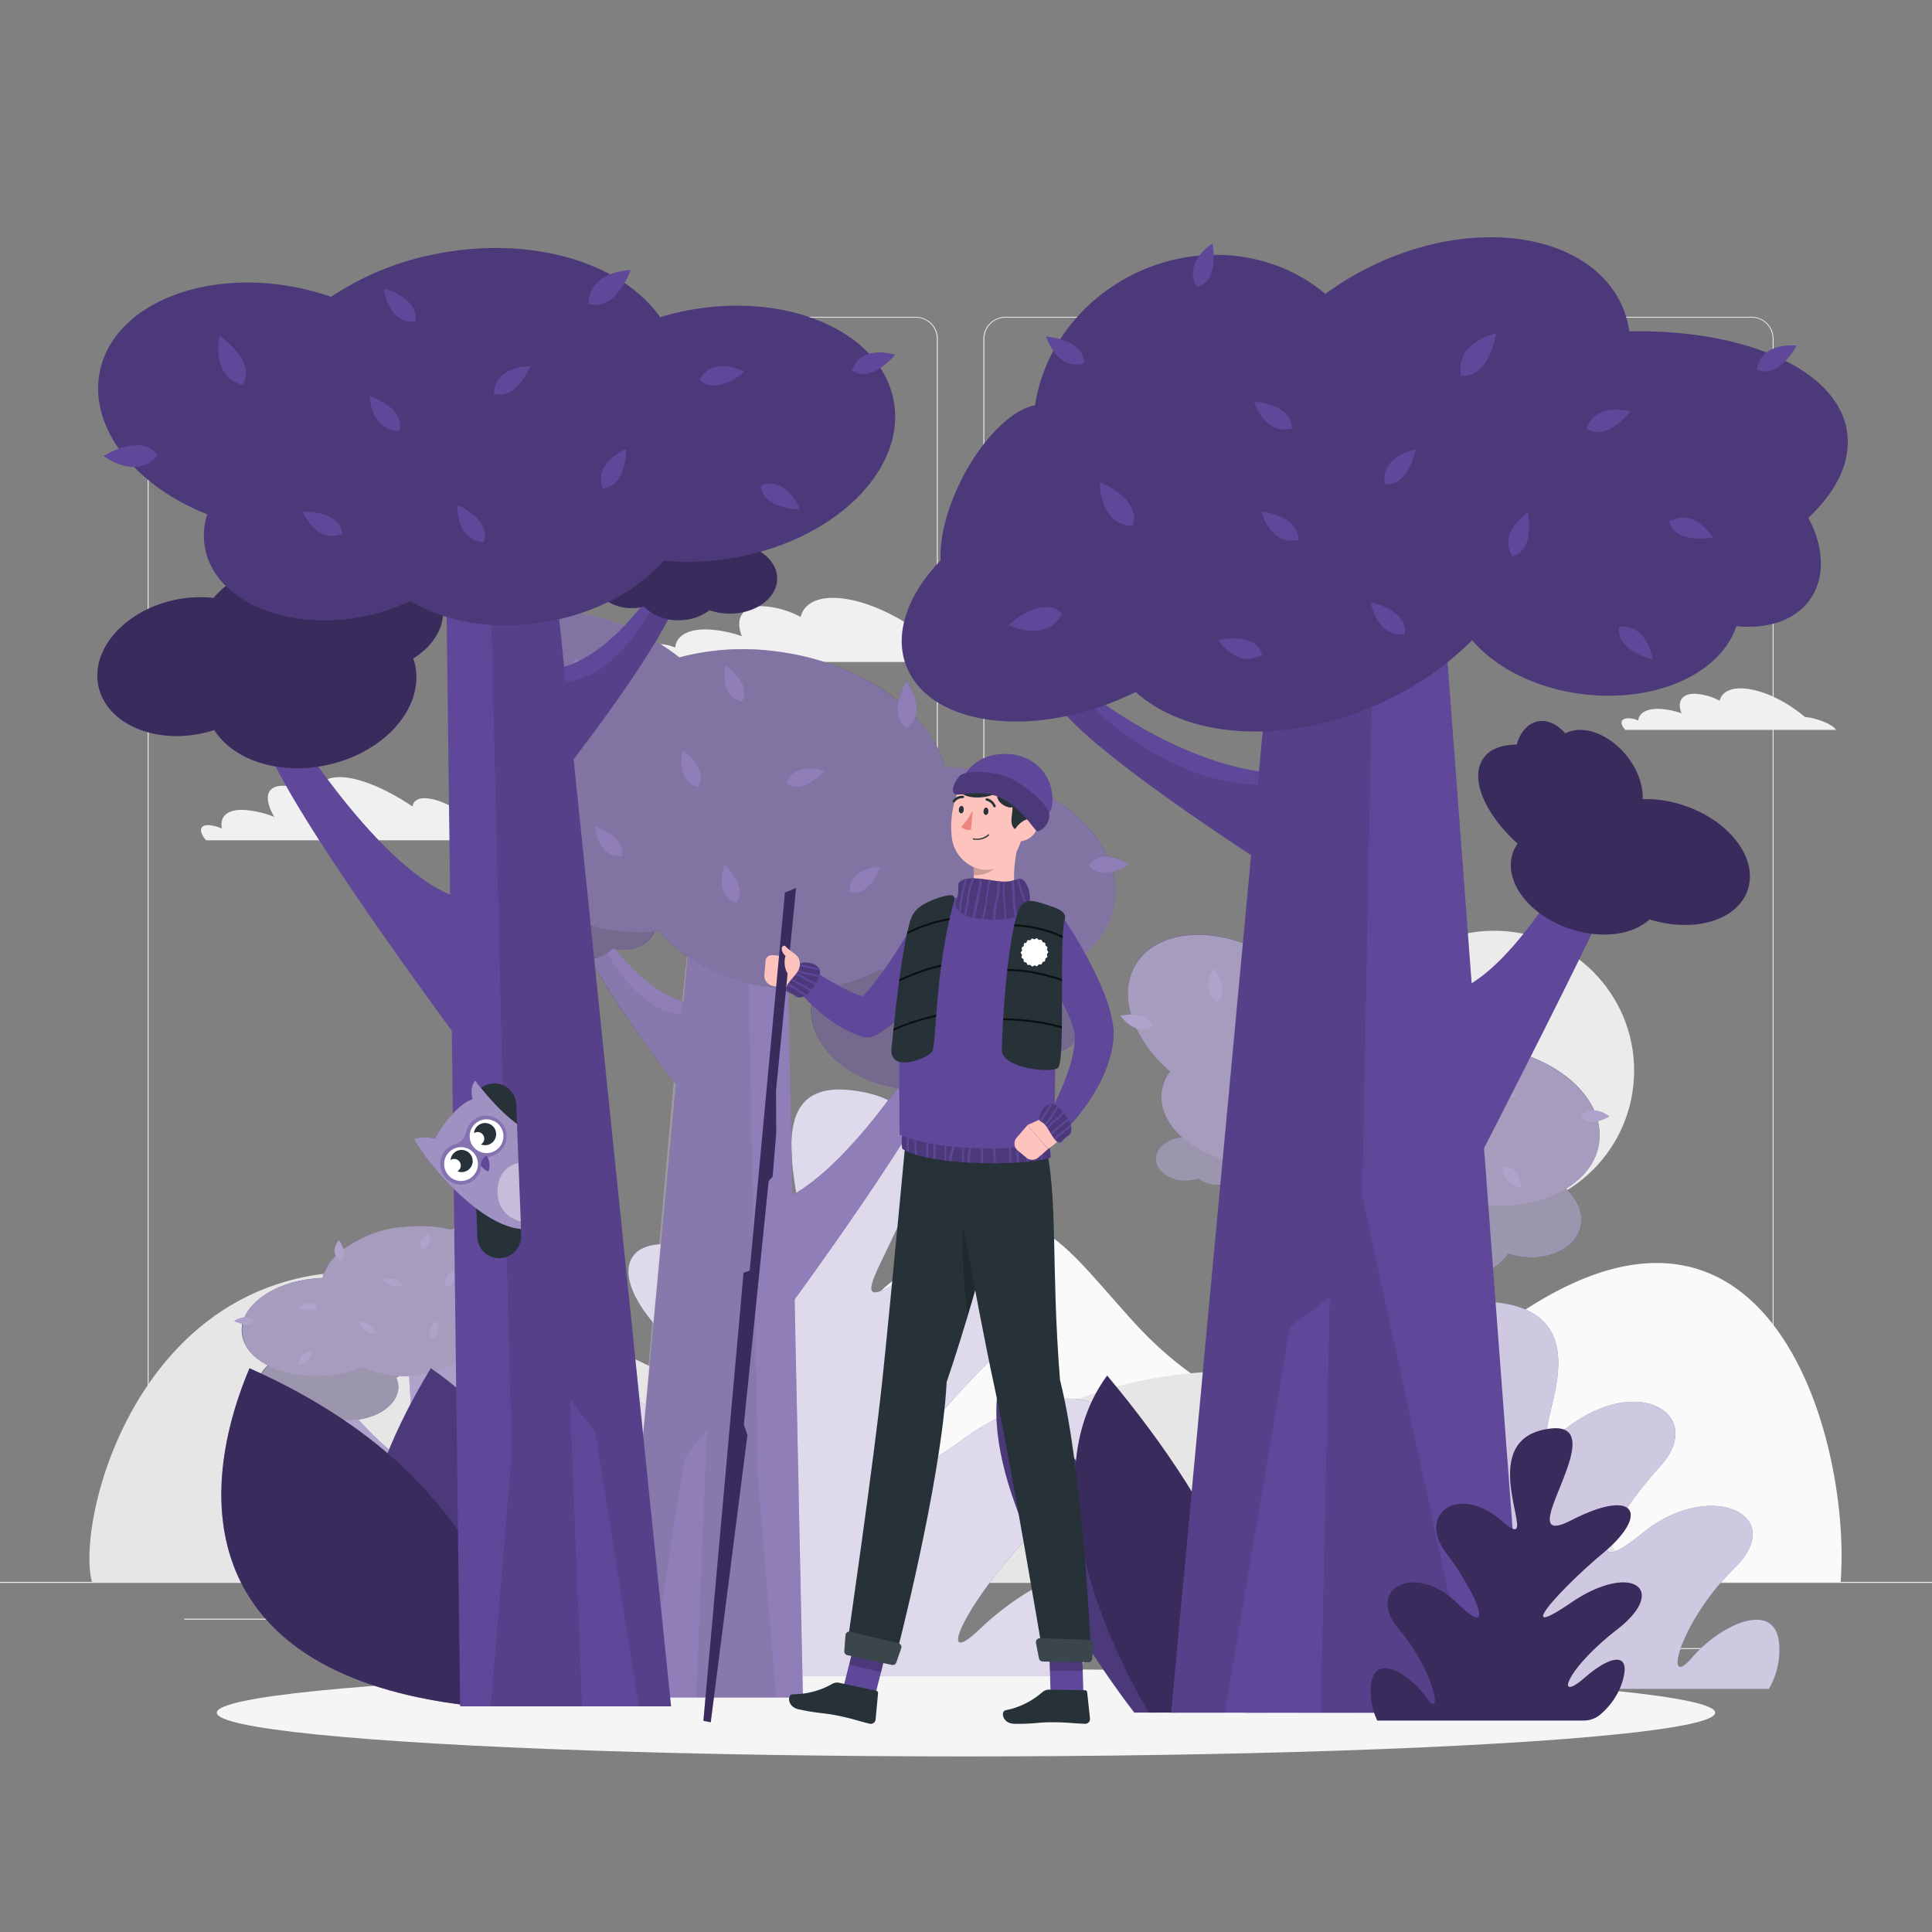 <svg xmlns="http://www.w3.org/2000/svg" xmlns:xlink="http://www.w3.org/1999/xlink" viewBox="0 0 500 500"><rect x="0" y="0" width="500" height="500" fill="#808080" stroke="none"/><defs><clipPath id="freepik--clip-path--inject-2"><path d="M233.6,293.16a11.07,11.07,0,0,0-.13,3.92.52.52,0,0,0,.25.36c.9.57,5.14,2.78,17,3.43,12.16.68,19-.67,20.77-1.09a.54.54,0,0,0,.42-.58l-.31-3.59a.54.54,0,0,0-.52-.5l-36.91-2.39A.55.55,0,0,0,233.6,293.16Z" style="fill:none"></path></clipPath><clipPath id="freepik--clip-path-2--inject-2"><path d="M248.28,228.3c-.63.63.13,2.92-.77,4.63s.81,4.07,4.51,4.63,10.63,1.1,13.18-1.6.91-7.12-.3-8.13-1.89.3-4.89.34S250.48,226.12,248.28,228.3Z" style="fill:none"></path></clipPath><clipPath id="freepik--clip-path-3--inject-2"><path d="M274.39,295.72c.44,0,1.06-1.34,2-1.74s1.27-2.11.31-3.8-3-4.64-4.81-4.45-3,2.78-3,3.7.71.61,1.69,1.76S272.87,295.82,274.39,295.72Z" style="fill:none"></path></clipPath><clipPath id="freepik--clip-path-4--inject-2"><path d="M203.49,256.47c.17.4,1.62.54,2.31,1.28s2.42.48,3.68-1,3.35-4.38,2.54-6-3.63-1.84-4.49-1.53-.33.88-1.08,2.2S202.87,255.07,203.49,256.47Z" style="fill:none"></path></clipPath><clipPath id="freepik--clip-path-5--inject-2"><path d="M270.12,233.91c-3.5-1.17-5.48-1.25-6.66,2.05-2.7,7.51-4.16,29.12-4.16,35.9,0,4.51,12.68,6,14.49,4.51,2-1.68.23-33.25,1.77-38.45a1.75,1.75,0,0,0-.32-1.65C274.33,235.21,272.59,234.73,270.12,233.91Z" style="fill:none"></path></clipPath><clipPath id="freepik--clip-path-6--inject-2"><path d="M240.61,233.25c-2.41,1.11-4.32,2.3-5.17,5.45-2.41,8.87-4,25.79-4.7,32.5s9.2,2.76,10.46,1,.56-20.32,5.66-38.77a1.88,1.88,0,0,0-.05-1.51C246.26,231.22,242.82,232.22,240.61,233.25Z" style="fill:none"></path></clipPath></defs><g id="freepik--background-complete--inject-2"><rect y="409.4" width="500" height="0.25" style="fill:#ebebeb"></rect><rect x="47.68" y="418.92" width="42.43" height="0.25" style="fill:#ebebeb"></rect><rect x="116.89" y="416.21" width="78.77" height="0.25" style="fill:#ebebeb"></rect><rect x="91.11" y="428.21" width="9.89" height="0.25" style="fill:#ebebeb"></rect><rect x="408.72" y="426.53" width="36.4" height="0.25" style="fill:#ebebeb"></rect><rect x="386.69" y="426.53" width="13.13" height="0.25" style="fill:#ebebeb"></rect><rect x="178.56" y="422.31" width="54.56" height="0.25" style="fill:#ebebeb"></rect><rect x="322.53" y="428.21" width="8.69" height="0.25" style="fill:#ebebeb"></rect><path d="M237,364.8H43.91a5.71,5.71,0,0,1-5.7-5.71V87.66A5.71,5.71,0,0,1,43.91,82H237a5.71,5.71,0,0,1,5.71,5.71V359.09A5.71,5.71,0,0,1,237,364.8ZM43.91,82.2a5.46,5.46,0,0,0-5.45,5.46V359.09a5.46,5.46,0,0,0,5.45,5.46H237a5.47,5.47,0,0,0,5.46-5.46V87.66A5.47,5.47,0,0,0,237,82.2Z" style="fill:#ebebeb"></path><path d="M453.31,364.8H260.21a5.72,5.72,0,0,1-5.71-5.71V87.66A5.72,5.72,0,0,1,260.21,82h193.1A5.71,5.71,0,0,1,459,87.66V359.09A5.71,5.71,0,0,1,453.31,364.8ZM260.21,82.2a5.47,5.47,0,0,0-5.46,5.46V359.09a5.47,5.47,0,0,0,5.46,5.46h193.1a5.47,5.47,0,0,0,5.46-5.46V87.66a5.47,5.47,0,0,0-5.46-5.46Z" style="fill:#ebebeb"></path><circle cx="386.69" cy="277.09" r="36.22" style="fill:#ebebeb"></circle><path d="M378.34,351.44c-31.37,27.2-62.73,15.31-85.3-9.69s-29.26-40.12-67.52-5.5S107.71,409.4,107.71,409.4H476.36C479.33,370,455,285,378.34,351.44Z" style="fill:#fafafa"></path><path d="M23.78,409.4H418.45s12.66-5.58-33.67-35.4-101-21-128.33.5-62.57-14.36-130.25-38.84C42,305.2,18.78,390.38,23.78,409.4Z" style="fill:#e6e6e6"></path><path d="M467.16,185.59c-5.09-4.35-11.76-7.44-16.69-7.44-3.1,0-4.94,1.22-5.43,3.2a15.33,15.33,0,0,0-6.48-1.81c-3.37,0-4.58,2.1-3.38,5.05a20.67,20.67,0,0,0-5.64-1.13c-3.44-.13-5.37,1.07-5.56,3a7.57,7.57,0,0,0-2.41-.57c-2-.07-2.51,1.14-1.18,2.71a3.58,3.58,0,0,0,.26.29h54.48C474.33,187.38,469.62,185.67,467.16,185.59Z" style="fill:#f0f0f0"></path><path d="M241.31,166.19c-7.86-6.7-18.13-11.46-25.74-11.46-4.77,0-7.6,1.87-8.36,4.93a23.64,23.64,0,0,0-10-2.79c-5.18,0-7.05,3.23-5.21,7.78a31.37,31.37,0,0,0-8.68-1.74c-5.3-.2-8.28,1.65-8.57,4.66a12,12,0,0,0-3.72-.87c-3-.11-3.86,1.76-1.82,4.18.13.15.26.3.4.44h84C252.35,169,245.09,166.31,241.31,166.19Z" style="fill:#f0f0f0"></path><path d="M120.63,210.47a6.46,6.46,0,0,0-.74,0c-3.67-2.37-7.39-3.89-10-3.89-1.9,0-2.94.79-3.13,2.13-6.85-4.6-13.93-7.59-18.87-7.59-4,0-5.82,1.94-5.6,5.12-3.4-1.81-6.63-2.89-9.1-2.89-4.32,0-5,3.34-2.2,8.06h0a26,26,0,0,0-7.73-1.8c-4.47-.22-6.44,1.7-5.85,4.83a9.92,9.92,0,0,0-3.34-.89c-2.44-.12-2.72,1.61-.74,3.92h82.35C131.86,213.92,125.3,210.86,120.63,210.47Z" style="fill:#f0f0f0"></path></g><g id="freepik--Shadow--inject-2"><ellipse id="freepik--path--inject-2" cx="250" cy="443.24" rx="193.89" ry="11.32" style="fill:#f5f5f5"></ellipse></g><g id="freepik--Forest--inject-2"><path d="M253.6,421.56c-13.86,13.33-.8-13.92,24.43-35.12s.4-35.12-28.85-13.92-8.41-6.44,13-26.08,2.85-36.36-27.81-16,31.83-43.08-14.16-48.3c-36.55-4.15,7.91,65.07-24.46,47.65s-43.11-3-22.78,16.69,39.61,47.26,11.55,26.08-53.68-7.27-29.64,13.92,24.93,38.54,11.8,25.21-24.48-13.41-21.53,5.07c.72,4.59,3.28,9.24,7.35,13.65a11.81,11.81,0,0,0,8.78,3.38H277.87a41.23,41.23,0,0,0,8.19-17C290,398.24,267.47,408.24,253.6,421.56Z" style="fill:#5F4799"></path><path d="M253.6,421.56c-13.86,13.33-.8-13.92,24.43-35.12s.4-35.12-28.85-13.92-8.41-6.44,13-26.08,2.85-36.36-27.81-16,31.83-43.08-14.16-48.3c-36.55-4.15,7.91,65.07-24.46,47.65s-43.11-3-22.78,16.69,39.61,47.26,11.55,26.08-53.68-7.27-29.64,13.92,24.93,38.54,11.8,25.21-24.48-13.41-21.53,5.07c.72,4.59,3.28,9.24,7.35,13.65a11.81,11.81,0,0,0,8.78,3.38H277.87a41.23,41.23,0,0,0,8.19-17C290,398.24,267.47,408.24,253.6,421.56Z" style="fill:#fff;opacity:0.8"></path><path d="M460.48,425.86c-.65-12.2-15.13-5.6-22.65,3.19s-3.25-9.19,11-23.18-6.45-23.18-23.63-9.19-7.35-4.25,4.45-17.21-4.91-24-23.28-10.58,14.85-28.44-19.56-31.89c-27.35-2.74,18.24,42.95-8.62,31.46s-31.89-2-13.34,11,37.83,31.19,13.39,17.21-40.39-4.79-18.86,9.19,25.5,25.44,13.41,16.64-20.35-8.85-14.67,3.35c1.41,3,4.16,6.09,8,9a11.68,11.68,0,0,0,7,2.24H457.8A19.9,19.9,0,0,0,460.48,425.86Z" style="fill:#5F4799"></path><path d="M460.48,425.86c-.65-12.2-15.13-5.6-22.65,3.19s-3.25-9.19,11-23.18-6.45-23.18-23.63-9.19-7.35-4.25,4.45-17.21-4.91-24-23.28-10.58,14.85-28.44-19.56-31.89c-27.35-2.74,18.24,42.95-8.62,31.46s-31.89-2-13.34,11,37.83,31.19,13.39,17.21-40.39-4.79-18.86,9.19,25.5,25.44,13.41,16.64-20.35-8.85-14.67,3.35c1.41,3,4.16,6.09,8,9a11.68,11.68,0,0,0,7,2.24H457.8A19.9,19.9,0,0,0,460.48,425.86Z" style="fill:#fff;opacity:0.7"></path><polygon points="321.94 443.24 336.11 291.01 352.92 291.01 356.09 443.24 321.94 443.24" style="fill:#5F4799"></polygon><path d="M349.7,351.86c12.41-2.56,28.07-27.78,28.07-27.78s2.07-.4,4.44,2c-3.15,10.83-33.69,51.61-33.69,51.61Z" style="fill:#5F4799"></path><path d="M336.67,314.6c-9.67,0-18.59-14.57-18.59-14.57a3.87,3.87,0,0,0-3.34,1c1.31,8,20.55,32.08,20.55,32.08Z" style="fill:#5F4799"></path><path d="M314.74,301.05c1.89-1.48,2.37-1.06,2.37-1.06s6.45,16,16.37,16.56L336.11,291l9.65,5,2,106.4,3.36,40.85H336.32l2-49.68-4.12,5.28-7,44.4h-5.19l10.24-114.09C326.69,322,315.72,307,314.74,301.05Z" style="opacity:0.1"></path><path d="M353.47,304.09c1-4.51,6.78-7.07,12.89-5.71a14.59,14.59,0,0,1,3.61,1.31,15.06,15.06,0,0,1,11.67-1.81,15.82,15.82,0,0,1,8.82,5.17,19.43,19.43,0,0,1,6.44.36c8,1.79,13.48,8.06,12.16,14s-8.91,9.31-16.95,7.52c-.61-.13-1.2-.3-1.78-.48-3.11,4.9-10.56,7.36-18.37,5.62-9.33-2.07-15.64-9.34-14.11-16.24a9.67,9.67,0,0,1,.27-1C354.7,310.72,352.75,307.35,353.47,304.09Z" style="fill:#5F4799"></path><path d="M353.47,304.09c1-4.51,6.78-7.07,12.89-5.71a14.59,14.59,0,0,1,3.61,1.31,15.06,15.06,0,0,1,11.67-1.81,15.82,15.82,0,0,1,8.82,5.17,19.43,19.43,0,0,1,6.44.36c8,1.79,13.48,8.06,12.16,14s-8.91,9.31-16.95,7.52c-.61-.13-1.2-.3-1.78-.48-3.11,4.9-10.56,7.36-18.37,5.62-9.33-2.07-15.64-9.34-14.11-16.24a9.67,9.67,0,0,1,.27-1C354.7,310.72,352.75,307.35,353.47,304.09Z" style="opacity:0.4"></path><path d="M306.88,294.24c.33,0,.64,0,1,.05,1-2.81,4.47-4.88,8.59-4.88,4.91,0,8.9,2.94,8.9,6.58a4.38,4.38,0,0,1,0,.51c2,.7,3.32,2.17,3.32,3.89,0,2.38-2.61,4.31-5.83,4.31a7.74,7.74,0,0,1-2-.25,7.76,7.76,0,0,1-5.66,2.2,8.11,8.11,0,0,1-5-1.61,10.1,10.1,0,0,1-3.27.54c-4.24,0-7.67-2.53-7.67-5.67S302.64,294.24,306.88,294.24Z" style="fill:#5F4799"></path><path d="M306.88,294.24c.33,0,.64,0,1,.05,1-2.81,4.47-4.88,8.59-4.88,4.91,0,8.9,2.94,8.9,6.58a4.38,4.38,0,0,1,0,.51c2,.7,3.32,2.17,3.32,3.89,0,2.38-2.61,4.31-5.83,4.31a7.74,7.74,0,0,1-2-.25,7.76,7.76,0,0,1-5.66,2.2,8.11,8.11,0,0,1-5-1.61,10.1,10.1,0,0,1-3.27.54c-4.24,0-7.67-2.53-7.67-5.67S302.64,294.24,306.88,294.24Z" style="opacity:0.4"></path><path d="M413.93,295c1-11.23-11.49-21.94-27.8-23.94-1.24-.15-2.46-.24-3.67-.28-3-10.54-15.75-19.59-31.6-21.52a45.9,45.9,0,0,0-17.67,1.14c-1-.78-2.06-1.54-3.17-2.26-13.36-8.58-29.29-8.3-35.57.63-5.54,7.86-1.74,19.82,8.36,28.42a11.16,11.16,0,0,0-2.2,5.69c-.72,8.54,8.74,16.68,21.14,18.2a32,32,0,0,0,7.64,0c4.34,5.35,12.05,9.46,21.09,10.56,7.61.93,14.65-.46,19.77-3.42a41.91,41.91,0,0,0,12.42,3.48C399,313.75,413,306.26,413.93,295Z" style="fill:#5F4799"></path><path d="M413.93,295c1-11.23-11.49-21.94-27.8-23.94-1.24-.15-2.46-.24-3.67-.28-3-10.54-15.75-19.59-31.6-21.52a45.9,45.9,0,0,0-17.67,1.14c-1-.78-2.06-1.54-3.17-2.26-13.36-8.58-29.29-8.3-35.57.63-5.54,7.86-1.74,19.82,8.36,28.42a11.16,11.16,0,0,0-2.2,5.69c-.72,8.54,8.74,16.68,21.14,18.2a32,32,0,0,0,7.64,0c4.34,5.35,12.05,9.46,21.09,10.56,7.61.93,14.65-.46,19.77-3.42a41.91,41.91,0,0,0,12.42,3.48C399,313.75,413,306.26,413.93,295Z" style="opacity:0.2"></path><path d="M314,250.57s-3.58,5.74,1,8.71C318.49,256.28,314,250.57,314,250.57Z" style="fill:#5F4799"></path><path d="M290,262.87s3.74,5.64,8.33,2.73C297,261.19,290,262.87,290,262.87Z" style="fill:#5F4799"></path><path d="M375.23,254.84s4.29,5.25.15,8.77C371.55,261.08,375.23,254.84,375.23,254.84Z" style="fill:#5F4799"></path><path d="M341.7,251.91s-1.39,5.55,3.05,6.75C346.76,255.35,341.7,251.91,341.7,251.91Z" style="fill:#5F4799"></path><path d="M392.54,283.61s-3.88-4.21-7.32-1.16C386.89,286,392.54,283.61,392.54,283.61Z" style="fill:#5F4799"></path><path d="M333.85,267.63s-1.61,5.5,2.77,6.88C338.77,271.27,333.85,267.63,333.85,267.63Z" style="fill:#5F4799"></path><path d="M341.58,288.9s-2.15,5.31,2.08,7.12C346.11,293,341.58,288.9,341.58,288.9Z" style="fill:#5F4799"></path><path d="M360.05,271.51s-5.37-2-7.05,2.29C356.08,276.17,360.05,271.51,360.05,271.51Z" style="fill:#5F4799"></path><path d="M416.48,288.91s-4.53-3.5-7.41.08C411.3,292.16,416.48,288.91,416.48,288.91Z" style="fill:#5F4799"></path><path d="M393.77,307.58s-.09-5.72-4.69-5.73C388,305.57,393.77,307.58,393.77,307.58Z" style="fill:#5F4799"></path><path d="M370.39,289.24s-5.73.17-5.68,4.76C368.44,295.05,370.39,289.24,370.39,289.24Z" style="fill:#5F4799"></path><path d="M317.53,281.8s.34,5.72,4.93,5.53C323.39,283.56,317.53,281.8,317.53,281.8Z" style="fill:#5F4799"></path><path d="M416.48,288.91a8.06,8.06,0,0,0-3.94-1.52c-3.66-8.09-13.89-14.76-26.41-16.29-1.24-.15-2.46-.24-3.67-.28a23.24,23.24,0,0,0-5.55-9.34c1.14-3.19-1.68-6.64-1.68-6.64a13.9,13.9,0,0,0-1.43,3.75,45.16,45.16,0,0,0-22.94-9.29,45.9,45.9,0,0,0-17.67,1.14c-1-.78-2.06-1.54-3.17-2.26-13.36-8.58-29.29-8.3-35.57.63-2.74,3.88-3.19,8.77-1.74,13.75a14,14,0,0,0-2.73.31,9.31,9.31,0,0,0,4.12,3.31,33.79,33.79,0,0,0,8.71,11.05,11.16,11.16,0,0,0-2.2,5.69c-.35,4.12,1.68,8.14,5.25,11.37-3.75.37-6.65,2.74-6.65,5.62,0,3.13,3.43,5.67,7.67,5.67a10.1,10.1,0,0,0,3.27-.54,8.11,8.11,0,0,0,5,1.61,9.54,9.54,0,0,0,1.71-.15l.25.48,0,.07c.18.34.37.68.56,1l.18.32.49.86.18.3c.22.39.45.77.69,1.16l.08.12c.21.36.44.72.66,1.08l.21.33.6.94c.07.1.13.2.19.3l.8,1.22.1.14.72,1.09.24.35.64.94.21.31.84,1.21.12.17.73,1,.24.34.66.93.19.26.83,1.15.15.21c.23.31.45.62.68.92l.24.33.59.8.21.29.75,1,.17.23.57.76.22.29.51.68c.07.08.13.17.19.25.2.26.4.51.58.76L321.94,443.24h34.15l-1.54-73.78c7.75-10.67,20.79-29.12,25.83-39.11,4.37-.73,8-2.84,9.95-5.9.58.18,1.17.35,1.78.48,8,1.79,15.63-1.57,16.95-7.52.77-3.46-.77-7-3.77-9.76,5-3,8.2-7.42,8.64-12.61a14.58,14.58,0,0,0-.42-4.88A11.43,11.43,0,0,0,416.48,288.91Zm-81.9,17-.86,8.31c-5-1.41-9.5-6-12.39-9.63a7.5,7.5,0,0,0,1.45.15c2.84,0,5.2-1.5,5.72-3.48l.89-.08A24.73,24.73,0,0,0,334.58,305.87Zm19.57,44.23-.8-38.16c1.19.06,2.35.05,3.48,0a15.11,15.11,0,0,0,1.29.93,9.67,9.67,0,0,0-.27,1c-1.53,6.9,4.78,14.17,14.11,16.24.52.12,1,.21,1.55.29C368.94,336.69,361.38,346.07,354.15,350.1Z" style="fill:#fff;opacity:0.5"></path><polygon points="134.47 436.77 116.86 343.16 105.12 343.16 110.61 436.77 134.47 436.77" style="fill:#5F4799"></polygon><path d="M110.45,380.58c-8.8-1.58-21-17.08-21-17.08a3.76,3.76,0,0,0-3,1.21c2.75,6.66,26.15,31.74,26.15,31.74Z" style="fill:#5F4799"></path><path d="M117.67,357.67c6.75,0,12.25-9,12.25-9a3.12,3.12,0,0,1,2.38.63c-.51,4.92-12.73,19.72-12.73,19.72Z" style="fill:#5F4799"></path><path d="M132.3,349.34c-1.39-.92-1.71-.66-1.71-.66s-3.69,9.87-10.59,10.19l-3.13-15.71-6.5,3.06,4,65.43-.28,25.12h10.34l-3.9-30.55,3.15,3.25,7.17,27.3h3.62l-12.93-70.16C125,362.2,131.92,353,132.3,349.34Z" style="opacity:0.1"></path><path d="M105.39,351.21c-.93-2.78-5.09-4.36-9.29-3.52a10.6,10.6,0,0,0-2.46.81,12.1,12.1,0,0,0-8.24-1.11,10.33,10.33,0,0,0-5.91,3.18,14.75,14.75,0,0,0-4.47.22c-5.53,1.1-9,4.95-7.79,8.61s6.7,5.72,12.22,4.62a11.44,11.44,0,0,0,1.22-.3c2.43,3,7.75,4.53,13.12,3.46,6.42-1.27,10.46-5.74,9-10a6.25,6.25,0,0,0-.24-.6C104.87,355.28,106.06,353.21,105.39,351.21Z" style="fill:#5F4799"></path><path d="M105.39,351.21c-.93-2.78-5.09-4.36-9.29-3.52a10.6,10.6,0,0,0-2.46.81,12.1,12.1,0,0,0-8.24-1.11,10.33,10.33,0,0,0-5.91,3.18,14.75,14.75,0,0,0-4.47.22c-5.53,1.1-9,4.95-7.79,8.61s6.7,5.72,12.22,4.62a11.44,11.44,0,0,0,1.22-.3c2.43,3,7.75,4.53,13.12,3.46,6.42-1.27,10.46-5.74,9-10a6.25,6.25,0,0,0-.24-.6C104.87,355.28,106.06,353.21,105.39,351.21Z" style="opacity:0.4"></path><path d="M137.45,345.15c-.23,0-.45,0-.67,0-.85-1.73-3.37-3-6.25-3-3.43,0-6.06,1.81-5.88,4,0,.11,0,.21,0,.32-1.34.42-2.21,1.33-2.12,2.39.12,1.46,2,2.65,4.29,2.65a5.89,5.89,0,0,0,1.36-.16,6.25,6.25,0,0,0,4.06,1.36,5.78,5.78,0,0,0,3.42-1,8.21,8.21,0,0,0,2.31.33c3,0,5.24-1.56,5.08-3.48S140.41,345.15,137.45,345.15Z" style="fill:#5F4799"></path><path d="M137.45,345.15c-.23,0-.45,0-.67,0-.85-1.73-3.37-3-6.25-3-3.43,0-6.06,1.81-5.88,4,0,.11,0,.21,0,.32-1.34.42-2.21,1.33-2.12,2.39.12,1.46,2,2.65,4.29,2.65a5.89,5.89,0,0,0,1.36-.16,6.25,6.25,0,0,0,4.06,1.36,5.78,5.78,0,0,0,3.42-1,8.21,8.21,0,0,0,2.31.33c3,0,5.24-1.56,5.08-3.48S140.41,345.15,137.45,345.15Z" style="opacity:0.4"></path><path d="M62.69,345.64c-1.24-6.91,6.92-13.5,18.21-14.72q1.29-.14,2.55-.18c1.6-6.48,10-12,21-13.23a36.91,36.91,0,0,1,12.41.7q1-.72,2.1-1.38c8.9-5.28,20-5.11,24.89.38,4.26,4.84,2.22,12.19-4.41,17.48a6.92,6.92,0,0,1,1.83,3.5c.94,5.25-5.26,10.25-13.85,11.19a25.09,25.09,0,0,1-5.34,0c-2.76,3.29-7.94,5.81-14.2,6.49a26,26,0,0,1-14-2.1,30.77,30.77,0,0,1-8.51,2.14C74.08,357.15,63.93,352.54,62.69,345.64Z" style="fill:#5F4799"></path><path d="M62.69,345.64c-1.24-6.91,6.92-13.5,18.21-14.72q1.29-.14,2.55-.18c1.6-6.48,10-12,21-13.23a36.91,36.91,0,0,1,12.41.7q1-.72,2.1-1.38c8.9-5.28,20-5.11,24.89.38,4.26,4.84,2.22,12.19-4.41,17.48a6.92,6.92,0,0,1,1.83,3.5c.94,5.25-5.26,10.25-13.85,11.19a25.09,25.09,0,0,1-5.34,0c-2.76,3.29-7.94,5.81-14.2,6.49a26,26,0,0,1-14-2.1,30.77,30.77,0,0,1-8.51,2.14C74.08,357.15,63.93,352.54,62.69,345.64Z" style="opacity:0.2"></path><path d="M130.24,318.29s2.79,3.54-.24,5.36C127.42,321.81,130.24,318.29,130.24,318.29Z" style="fill:#5F4799"></path><path d="M147.67,325.85s-2.33,3.48-5.68,1.69C142.66,324.83,147.67,325.85,147.67,325.85Z" style="fill:#5F4799"></path><path d="M87.7,320.92s-2.73,3.23.34,5.39C90.59,324.75,87.7,320.92,87.7,320.92Z" style="fill:#5F4799"></path><path d="M111,319.11s1.25,3.42-1.79,4.16C107.61,321.23,111,319.11,111,319.11Z" style="fill:#5F4799"></path><path d="M77.06,338.61s2.5-2.59,5-.71C81.12,340.05,77.06,338.61,77.06,338.61Z" style="fill:#5F4799"></path><path d="M117.26,328.79s1.4,3.38-1.59,4.22C114,331,117.26,328.79,117.26,328.79Z" style="fill:#5F4799"></path><path d="M112.94,341.86s1.76,3.27-1.1,4.38C110,344.39,112.94,341.86,112.94,341.86Z" style="fill:#5F4799"></path><path d="M99.15,331.17s3.65-1.22,5,1.41C102.16,334,99.15,331.17,99.15,331.17Z" style="fill:#5F4799"></path><path d="M60.6,341.87s3-2.15,5.18.05C64.39,343.87,60.6,341.87,60.6,341.87Z" style="fill:#5F4799"></path><path d="M77.41,353.35s-.22-3.52,3-3.53C81.35,352.12,77.41,353.35,77.41,353.35Z" style="fill:#5F4799"></path><path d="M92.82,342.07s4,.11,4.21,2.93C94.48,345.64,92.82,342.07,92.82,342.07Z" style="fill:#5F4799"></path><path d="M129.38,337.5s.05,3.51-3.17,3.4C125.38,338.58,129.38,337.5,129.38,337.5Z" style="fill:#5F4799"></path><path d="M60.6,341.87a5.55,5.55,0,0,1,2.68-.94c2.14-5,9-9.07,17.62-10q1.29-.14,2.55-.18A12.71,12.71,0,0,1,86.86,325c-1-2,.84-4.08.84-4.08a8.84,8.84,0,0,1,1.19,2.31,31.4,31.4,0,0,1,15.55-5.72,36.91,36.91,0,0,1,12.41.7q1-.72,2.1-1.38c8.9-5.28,20-5.11,24.89.38a9.08,9.08,0,0,1,1.91,8.46,11.77,11.77,0,0,1,1.92.18,5.6,5.6,0,0,1-2.71,2,19,19,0,0,1-5.53,6.8,6.92,6.92,0,0,1,1.83,3.5c.45,2.53-.76,5-3.1,7,2.65.23,4.79,1.69,4.94,3.46.16,1.92-2.11,3.48-5.08,3.48a8.21,8.21,0,0,1-2.31-.33,5.78,5.78,0,0,1-3.42,1,6.78,6.78,0,0,1-1.2-.1l-.15.3,0,0-.34.62-.11.2-.3.53-.11.18c-.14.24-.28.48-.43.72l0,.07-.41.66a2.39,2.39,0,0,0-.13.21c-.13.19-.25.38-.37.57l-.12.19-.5.75-.06.09-.45.67-.15.21-.4.58-.13.19-.52.74-.08.11-.46.64-.15.21-.41.57-.12.16-.53.71-.09.12-.42.57-.16.21-.37.49-.13.17-.47.62a1.34,1.34,0,0,0-.11.14l-.36.47-.14.18L122,366l-.12.16-.37.46,12.93,70.16H110.61L108,391.4c-6-6.56-16-17.9-20-24a11.36,11.36,0,0,1-7.25-3.63,11.44,11.44,0,0,1-1.22.3c-5.52,1.1-11-1-12.22-4.62-.72-2.13.18-4.33,2.13-6-3.62-1.86-6.1-4.56-6.67-7.75a7.76,7.76,0,0,1,.05-3A9.57,9.57,0,0,1,60.6,341.87Zm58.09,10.43,1,5.11c3.41-.87,6.34-3.72,8.18-5.93a5.49,5.49,0,0,1-1,.1c-2,0-3.71-.92-4.17-2.14l-.63-.05A15,15,0,0,1,118.69,352.3Zm-11.44,27.2L105.87,356c-.82,0-1.63,0-2.43,0a9,9,0,0,1-.85.57,6.25,6.25,0,0,1,.24.6c1.42,4.24-2.62,8.71-9,10-.35.07-.71.13-1.06.18C96.24,371.25,102,377,107.25,379.5Z" style="fill:#fff;opacity:0.5"></path><path d="M259,356c-8.65,32.38,34.55,87.21,34.55,87.21h5.83C323.78,435.13,292.78,391.78,259,356Z" style="fill:#5F4799"></path><path d="M259,356c-8.65,32.38,34.55,87.21,34.55,87.21h5.83C323.78,435.13,292.78,391.78,259,356Z" style="opacity:0.2"></path><path d="M286.53,356c-23.78,32.38,10.83,87.21,10.83,87.21h7.54C339.7,435.13,316.41,391.78,286.53,356Z" style="fill:#5F4799"></path><path d="M286.53,356c-23.78,32.38,10.83,87.21,10.83,87.21h7.54C339.7,435.13,316.41,391.78,286.53,356Z" style="opacity:0.4"></path><polygon points="303.07 443.24 328.95 166.11 374.23 166.11 395.03 443.24 303.07 443.24" style="fill:#5F4799"></polygon><path d="M333.82,200.27c-26,0-52.15-21.1-52.15-21.1a16.92,16.92,0,0,0-8.84,1.48c4.68,11.6,59.88,46.44,59.88,46.44Z" style="fill:#5F4799"></path><path d="M375.38,256.89c17.14-4.3,36.6-43,36.6-43a126.54,126.54,0,0,1,5.58,15.69c-9.24,20.88-41.31,82.74-41.31,82.74Z" style="fill:#5F4799"></path><path d="M272.83,180.65c4.89-2.15,6.24-1.54,6.24-1.54s19.65,23.22,46.43,24l3.45-37h26.33l-2.73,143.46,29.08,133.67H341.8l2.35-107.51-10.33,7.66L317,443.24h-14l20.72-221.92C308,210.92,276.32,189.31,272.83,180.65Z" style="opacity:0.1"></path><path d="M478.2,113.75c-.62-17.1-25-28.59-56.54-28A25.22,25.22,0,0,0,419,77.53C409.51,60,380.74,56.16,354.69,69A74.75,74.75,0,0,0,343,76.09C330,65,310.14,62.48,292.93,71.19c-14,7.1-23,20-25.06,33.7C261.71,106,253.7,114,248.35,125.1c-3.55,7.37-5.19,14.55-4.92,19.93-8.88,9.21-12.49,19.89-8.35,28.54,6.68,14,31,17.34,54.4,7.53,1.54-.64,3-1.33,4.47-2,14,12.65,41,13.91,65.7,1.75A80.2,80.2,0,0,0,381,165.69c6.36,7.47,17.53,13,30.48,14.15,18.35,1.63,34.07-6.11,37.88-17.81,8.58.91,16.1-1.77,19.73-7.92,3.34-5.67,2.66-13.07-1.1-20.11C474.67,127.74,478.45,120.76,478.2,113.75Z" style="fill:#5F4799"></path><path d="M478.2,113.75c-.62-17.1-25-28.59-56.54-28A25.22,25.22,0,0,0,419,77.53C409.51,60,380.74,56.16,354.69,69A74.75,74.75,0,0,0,343,76.09C330,65,310.14,62.48,292.93,71.19c-14,7.1-23,20-25.06,33.7C261.71,106,253.7,114,248.35,125.1c-3.55,7.37-5.19,14.55-4.92,19.93-8.88,9.21-12.49,19.89-8.35,28.54,6.68,14,31,17.34,54.4,7.53,1.54-.64,3-1.33,4.47-2,14,12.65,41,13.91,65.7,1.75A80.2,80.2,0,0,0,381,165.69c6.36,7.47,17.53,13,30.48,14.15,18.35,1.63,34.07-6.11,37.88-17.81,8.58.91,16.1-1.77,19.73-7.92,3.34-5.67,2.66-13.07-1.1-20.11C474.67,127.74,478.45,120.76,478.2,113.75Z" style="opacity:0.2"></path><path d="M284.64,124.75s-.3,11,8.52,11.42C295.57,129.1,284.64,124.75,284.64,124.75Z" style="fill:#5F4799"></path><path d="M261,161.77s9.89,4.84,13.93-3C269.52,153.63,261,161.77,261,161.77Z" style="fill:#5F4799"></path><path d="M387.2,86.25s-10.77,2.3-9.1,11C385.53,97.9,387.2,86.25,387.2,86.25Z" style="fill:#5F4799"></path><path d="M324.52,103.88s2.62,8.93,9.83,7C334.44,104.54,324.52,103.88,324.52,103.88Z" style="fill:#5F4799"></path><path d="M270.73,87.08s2.62,8.93,9.82,7C280.65,87.74,270.73,87.08,270.73,87.08Z" style="fill:#5F4799"></path><path d="M421.86,106.52s-8.91-2.7-11.22,4.4C415.87,114.46,421.86,106.52,421.86,106.52Z" style="fill:#5F4799"></path><path d="M427.67,170.63s-1.19-9.23-8.61-8.42C418,168.42,427.67,170.63,427.67,170.63Z" style="fill:#5F4799"></path><path d="M326.44,132.39s2.27,9,9.54,7.35C336.33,133.44,326.44,132.39,326.44,132.39Z" style="fill:#5F4799"></path><path d="M354.77,155.85s1.35,9.2,8.76,8.26C364.5,157.88,354.77,155.85,354.77,155.85Z" style="fill:#5F4799"></path><path d="M366.37,116.28s-9.17,1.62-8,9C364.62,126.07,366.37,116.28,366.37,116.28Z" style="fill:#5F4799"></path><path d="M465,89.44s-9.23-1.19-10.33,6.2C460.35,98.26,465,89.44,465,89.44Z" style="fill:#5F4799"></path><path d="M443.3,139.12s-4.85-7.94-11.3-4.18C433.54,141.05,443.3,139.12,443.3,139.12Z" style="fill:#5F4799"></path><path d="M395.43,132.64s-7.89,4.94-4.05,11.34C397.48,142.37,395.43,132.64,395.43,132.64Z" style="fill:#5F4799"></path><path d="M313.78,63s-7.88,4.94-4,11.34C315.83,72.73,313.78,63,313.78,63Z" style="fill:#5F4799"></path><path d="M315.21,165.67s5.18,7.73,11.46,3.69C324.87,163.32,315.21,165.67,315.21,165.67Z" style="fill:#5F4799"></path><path d="M435,208.2a30.5,30.5,0,0,0-9.91-1.38c.2-3.76-1.46-8.24-4.77-12-4.68-5.28-11.09-7.25-15.23-5-2.15-2.51-4.94-3.75-7.57-3-2.42.7-4.18,3-5,5.9-3.5,0-6.39.93-8.16,2.95-4.33,4.92-.56,14.53,8.4,22.66a9.69,9.69,0,0,0-1.42,3c-2,7.36,5,16,15.65,19.27,8,2.45,15.67,1.21,19.89-2.65l.08,0c11.89,3.67,23.31,0,25.53-8.27S446.9,211.87,435,208.2Z" style="fill:#5F4799"></path><path d="M435,208.2a30.5,30.5,0,0,0-9.91-1.38c.2-3.76-1.46-8.24-4.77-12-4.68-5.28-11.09-7.25-15.23-5-2.15-2.51-4.94-3.75-7.57-3-2.42.7-4.18,3-5,5.9-3.5,0-6.39.93-8.16,2.95-4.33,4.92-.56,14.53,8.4,22.66a9.69,9.69,0,0,0-1.42,3c-2,7.36,5,16,15.65,19.27,8,2.45,15.67,1.21,19.89-2.65l.08,0c11.89,3.67,23.31,0,25.53-8.27S446.9,211.87,435,208.2Z" style="opacity:0.4"></path><polygon points="160.11 439.3 179.89 226.73 203.37 226.73 207.79 439.3 160.11 439.3" style="fill:#5F4799"></polygon><path d="M198.87,311.7c17.33-3.58,39.2-38.79,39.2-38.79s2.89-.55,6.19,2.75c-4.4,15.13-47,72.07-47,72.07Z" style="fill:#5F4799"></path><path d="M180.68,259.68c-13.5.05-26-20.35-26-20.35s-2-.64-4.65,1.43c1.83,11.18,28.68,44.79,28.68,44.79Z" style="fill:#5F4799"></path><path d="M150.06,240.76c2.64-2.07,3.31-1.49,3.31-1.49s9,22.4,22.85,23.12l3.67-35.66,13.49,7,2.76,148.57,4.7,57.05H180.19l2.75-69.38-5.75,7.39-9.84,62h-7.24L174.41,280C166.74,270,151.43,249.11,150.06,240.76Z" style="opacity:0.1"></path><path d="M204.14,245c1.41-6.31,9.46-9.89,18-8a21.09,21.09,0,0,1,5,1.83c4.06-2.8,10.06-3.9,16.29-2.52a22,22,0,0,1,12.32,7.22,27.1,27.1,0,0,1,9,.5c11.22,2.5,18.83,11.25,17,19.55s-12.45,13-23.67,10.5a25.3,25.3,0,0,1-2.49-.67c-4.34,6.84-14.74,10.28-25.65,7.85-13-2.9-21.84-13-19.7-22.68.1-.46.24-.91.38-1.35C205.85,254.26,203.13,249.55,204.14,245Z" style="fill:#5F4799"></path><path d="M204.14,245c1.41-6.31,9.46-9.89,18-8a21.09,21.09,0,0,1,5,1.83c4.06-2.8,10.06-3.9,16.29-2.52a22,22,0,0,1,12.32,7.22,27.1,27.1,0,0,1,9,.5c11.22,2.5,18.83,11.25,17,19.55s-12.45,13-23.67,10.5a25.3,25.3,0,0,1-2.49-.67c-4.34,6.84-14.74,10.28-25.65,7.85-13-2.9-21.84-13-19.7-22.68.1-.46.24-.91.38-1.35C205.85,254.26,203.13,249.55,204.14,245Z" style="opacity:0.4"></path><path d="M139.08,231.24c.46,0,.9,0,1.34.07,1.42-3.92,6.24-6.81,12-6.81,6.87,0,12.43,4.11,12.43,9.18a5.68,5.68,0,0,1-.05.72c2.74,1,4.64,3,4.64,5.43,0,3.33-3.65,6-8.15,6a10.6,10.6,0,0,1-2.74-.36,10.75,10.75,0,0,1-7.89,3.09,11.3,11.3,0,0,1-7-2.26,13.73,13.73,0,0,1-4.57.77c-5.91,0-10.71-3.55-10.71-7.93S133.17,231.24,139.08,231.24Z" style="fill:#5F4799"></path><path d="M139.08,231.24c.46,0,.9,0,1.34.07,1.42-3.92,6.24-6.81,12-6.81,6.87,0,12.43,4.11,12.43,9.18a5.68,5.68,0,0,1-.05.72c2.74,1,4.64,3,4.64,5.43,0,3.33-3.65,6-8.15,6a10.6,10.6,0,0,1-2.74-.36,10.75,10.75,0,0,1-7.89,3.09,11.3,11.3,0,0,1-7-2.26,13.73,13.73,0,0,1-4.57.77c-5.91,0-10.71-3.55-10.71-7.93S133.17,231.24,139.08,231.24Z" style="opacity:0.4"></path><path d="M288.56,232.36c1.34-15.68-16-30.64-38.82-33.42-1.73-.21-3.43-.34-5.12-.4-4.26-14.72-22-27.34-44.13-30a64.14,64.14,0,0,0-24.67,1.6c-1.41-1.1-2.88-2.15-4.43-3.15-18.66-12-40.89-11.61-49.67.87-7.72,11-2.43,27.67,11.68,39.69a15.44,15.44,0,0,0-3.07,7.94c-1,11.92,12.2,23.29,29.51,25.41a44.31,44.31,0,0,0,10.67,0c6.07,7.47,16.83,13.2,29.45,14.74,10.62,1.3,20.46-.63,27.6-4.77a58.59,58.59,0,0,0,17.35,4.86C267.69,258.49,287.23,248,288.56,232.36Z" style="fill:#5F4799"></path><path d="M288.56,232.36c1.34-15.68-16-30.64-38.82-33.42-1.73-.21-3.43-.34-5.12-.4-4.26-14.72-22-27.34-44.13-30a64.14,64.14,0,0,0-24.67,1.6c-1.41-1.1-2.88-2.15-4.43-3.15-18.66-12-40.89-11.61-49.67.87-7.72,11-2.43,27.67,11.68,39.69a15.44,15.44,0,0,0-3.07,7.94c-1,11.92,12.2,23.29,29.51,25.41a44.31,44.31,0,0,0,10.67,0c6.07,7.47,16.83,13.2,29.45,14.74,10.62,1.3,20.46-.63,27.6-4.77a58.59,58.59,0,0,0,17.35,4.86C267.69,258.49,287.23,248,288.56,232.36Z" style="opacity:0.2"></path><path d="M149.08,170.26s-5,8,1.35,12.17C155.29,178.24,149.08,170.26,149.08,170.26Z" style="fill:#5F4799"></path><path d="M115.49,187.44s5.22,7.88,11.63,3.81C125.32,185.1,115.49,187.44,115.49,187.44Z" style="fill:#5F4799"></path><path d="M234.52,176.23s6,7.33.21,12.25C229.38,184.94,234.52,176.23,234.52,176.23Z" style="fill:#5F4799"></path><path d="M187.7,172.13s-1.93,7.76,4.26,9.44C194.77,176.94,187.7,172.13,187.7,172.13Z" style="fill:#5F4799"></path><path d="M258.7,216.4s-5.43-5.88-10.23-1.62C250.8,219.67,258.7,216.4,258.7,216.4Z" style="fill:#5F4799"></path><path d="M176.74,194.1s-2.25,7.67,3.87,9.59C183.61,199.18,176.74,194.1,176.74,194.1Z" style="fill:#5F4799"></path><path d="M187.53,223.79s-3,7.41,2.91,9.94C193.87,229.53,187.53,223.79,187.53,223.79Z" style="fill:#5F4799"></path><path d="M213.33,199.51s-7.5-2.78-9.85,3.19C207.78,206,213.33,199.51,213.33,199.51Z" style="fill:#5F4799"></path><path d="M292.12,223.81s-6.32-4.9-10.35.1C284.88,228.35,292.12,223.81,292.12,223.81Z" style="fill:#5F4799"></path><path d="M260.41,249.88s-.13-8-6.55-8C252.34,247.07,260.41,249.88,260.41,249.88Z" style="fill:#5F4799"></path><path d="M227.76,224.27s-8,.23-7.94,6.64C225,232.37,227.76,224.27,227.76,224.27Z" style="fill:#5F4799"></path><path d="M154,213.87s.48,8,6.89,7.73C162.13,216.33,154,213.87,154,213.87Z" style="fill:#5F4799"></path><path d="M292.12,223.81a11.16,11.16,0,0,0-5.51-2.13c-5.1-11.3-19.39-20.61-36.87-22.74-1.73-.21-3.43-.34-5.12-.4a32.33,32.33,0,0,0-7.76-13c1.6-4.45-2.34-9.27-2.34-9.27a19.26,19.26,0,0,0-2,5.24c-8.08-6.61-19.33-11.43-32-13a64.14,64.14,0,0,0-24.67,1.6c-1.41-1.1-2.88-2.15-4.43-3.15-18.66-12-40.89-11.6-49.67.87-3.81,5.42-4.45,12.24-2.42,19.2a19.75,19.75,0,0,0-3.81.43,12.92,12.92,0,0,0,5.75,4.62A47.22,47.22,0,0,0,133.4,207.5a15.44,15.44,0,0,0-3.07,7.94c-.49,5.75,2.34,11.36,7.33,15.88-5.24.52-9.29,3.83-9.29,7.84,0,4.38,4.8,7.93,10.71,7.93a13.73,13.73,0,0,0,4.57-.77,11.29,11.29,0,0,0,7,2.26,13.19,13.19,0,0,0,2.39-.22l.35.67.06.11c.24.46.51.94.77,1.42l.26.45c.22.39.45.79.69,1.19l.24.43,1,1.61.1.17.94,1.51.29.46c.27.44.55.87.83,1.31l.27.42,1.12,1.7.13.2c.33.51.67,1,1,1.52l.33.49.9,1.32.29.42,1.17,1.69.17.24,1,1.46c.12.15.23.31.34.47l.92,1.29.27.37c.39.54.77,1.08,1.16,1.61l.2.28c.32.44.63.87.95,1.29l.34.47.82,1.12.3.4,1,1.39.24.32.8,1.07.31.41.71.94c.09.11.18.23.26.35l.81,1.06L160.11,439.3h47.68l-2.14-103c10.81-14.89,29-40.65,36.07-54.6,6.09-1,11.16-4,13.88-8.24.81.26,1.64.48,2.49.67,11.22,2.5,21.82-2.2,23.67-10.5,1.08-4.84-1.07-9.82-5.26-13.64,6.93-4.22,11.45-10.35,12.06-17.6a20.55,20.55,0,0,0-.58-6.81A16.65,16.65,0,0,0,292.12,223.81ZM177.76,247.48l-1.2,11.6c-6.94-2-13.27-8.43-17.31-13.45a10.43,10.43,0,0,0,2,.22c4,0,7.26-2.09,8-4.86.41,0,.83-.06,1.24-.11A35.06,35.06,0,0,0,177.76,247.48Zm27.32,61.77L204,256c1.65.08,3.27.07,4.86,0a17.16,17.16,0,0,0,1.8,1.29c-.14.44-.28.89-.38,1.35-2.14,9.63,6.68,19.78,19.7,22.68.72.16,1.44.29,2.16.4C225.74,290.52,215.19,303.61,205.08,309.25Z" style="fill:#fff;opacity:0.3"></path><path d="M111.5,354.1C158.62,386.47,140,441.3,140,441.3H130C80.3,433.19,89.7,389.85,111.5,354.1Z" style="fill:#5F4799"></path><path d="M111.5,354.1C158.62,386.47,140,441.3,140,441.3H130C80.3,433.19,89.7,389.85,111.5,354.1Z" style="opacity:0.2"></path><path d="M64.57,354.1c72.88,32.37,68.83,87.2,68.83,87.2H120.56C53.21,433.19,49.48,389.85,64.57,354.1Z" style="fill:#5F4799"></path><path d="M64.57,354.1c72.88,32.37,68.83,87.2,68.83,87.2H120.56C53.21,433.19,49.48,389.85,64.57,354.1Z" style="opacity:0.4"></path><polygon points="173.68 441.6 142.18 135.5 115.3 135.5 119.08 441.6 173.68 441.6" style="fill:#5F4799"></polygon><path d="M120.44,232.79c-19.85-4.09-44.89-44.42-44.89-44.42s-3.31-.63-7.09,3.15c5,17.33,53.87,82.54,53.87,82.54Z" style="fill:#5F4799"></path><path d="M141.27,173.22c15.46.07,29.74-23.3,29.74-23.3s2.31-.73,5.33,1.64c-2.1,12.81-32.85,51.3-32.85,51.3Z" style="fill:#5F4799"></path><path d="M176.34,151.56c-3-2.37-3.79-1.71-3.79-1.71s-10.32,25.66-26.17,26.48l-4.2-40.83-15.45,8,5.68,232.82L127,441.6h23.64l-3.15-79.44,6.58,8.45,11.27,71h8.3L148.45,196.48C157.24,185,174.77,161.12,176.34,151.56Z" style="opacity:0.1"></path><path d="M114.41,156.42c-1.61-7.22-10.84-11.32-20.61-9.14A24,24,0,0,0,88,149.37c-4.64-3.21-11.52-4.47-18.65-2.88a25.26,25.26,0,0,0-14.11,8.27,30.94,30.94,0,0,0-10.29.56c-12.85,2.86-21.56,12.89-19.44,22.39s14.25,14.89,27.1,12c1-.21,1.93-.48,2.85-.77,5,7.83,16.88,11.77,29.37,9,14.92-3.32,25-14.94,22.56-26a16,16,0,0,0-.44-1.54C112.45,167,115.56,161.62,114.41,156.42Z" style="fill:#5F4799"></path><path d="M114.41,156.42c-1.61-7.22-10.84-11.32-20.61-9.14A24,24,0,0,0,88,149.37c-4.64-3.21-11.52-4.47-18.65-2.88a25.26,25.26,0,0,0-14.11,8.27,30.94,30.94,0,0,0-10.29.56c-12.85,2.86-21.56,12.89-19.44,22.39s14.25,14.89,27.1,12c1-.21,1.93-.48,2.85-.77,5,7.83,16.88,11.77,29.37,9,14.92-3.32,25-14.94,22.56-26a16,16,0,0,0-.44-1.54C112.45,167,115.56,161.62,114.41,156.42Z" style="opacity:0.4"></path><path d="M188.91,140.66c-.52,0-1,0-1.53.08-1.63-4.49-7.15-7.8-13.74-7.8-7.86,0-14.23,4.71-14.23,10.52a7.54,7.54,0,0,0,.06.82c-3.14,1.11-5.31,3.47-5.31,6.21,0,3.81,4.18,6.9,9.33,6.9a12.2,12.2,0,0,0,3.13-.41,12.4,12.4,0,0,0,9,3.53,12.94,12.94,0,0,0,8-2.58,15.93,15.93,0,0,0,5.23.87c6.77,0,12.27-4.06,12.27-9.07S195.68,140.66,188.91,140.66Z" style="fill:#5F4799"></path><path d="M188.91,140.66c-.52,0-1,0-1.53.08-1.63-4.49-7.15-7.8-13.74-7.8-7.86,0-14.23,4.71-14.23,10.52a7.54,7.54,0,0,0,.06.82c-3.14,1.11-5.31,3.47-5.31,6.21,0,3.81,4.18,6.9,9.33,6.9a12.2,12.2,0,0,0,3.13-.41,12.4,12.4,0,0,0,9,3.53,12.94,12.94,0,0,0,8-2.58,15.93,15.93,0,0,0,5.23.87c6.77,0,12.27-4.06,12.27-9.07S195.68,140.66,188.91,140.66Z" style="opacity:0.4"></path><path d="M231,102.41c-4.37-17.48-28.76-27.23-54.46-21.79q-2.92.63-5.7,1.47c-10.08-14.36-34-21.45-59-16.16A73.42,73.42,0,0,0,85.71,76.82c-1.93-.66-3.92-1.26-6-1.77C55.08,69,31.13,77.67,26.26,94.44,22,109.21,33.9,125.32,53.65,133.1a17.64,17.64,0,0,0-.37,9.74c3.33,13.29,21.86,20.7,41.4,16.56a50.39,50.39,0,0,0,11.56-3.92c9.35,5.84,23.14,8.05,37.38,5,12-2.54,21.93-8.28,28.13-15.41a67.56,67.56,0,0,0,20.6-1.19C218.05,138.47,235.34,119.88,231,102.41Z" style="fill:#5F4799"></path><path d="M231,102.41c-4.37-17.48-28.76-27.23-54.46-21.79q-2.92.63-5.7,1.47c-10.08-14.36-34-21.45-59-16.16A73.42,73.42,0,0,0,85.71,76.82c-1.93-.66-3.92-1.26-6-1.77C55.08,69,31.13,77.67,26.26,94.44,22,109.21,33.9,125.32,53.65,133.1a17.64,17.64,0,0,0-.37,9.74c3.33,13.29,21.86,20.7,41.4,16.56a50.39,50.39,0,0,0,11.56-3.92c9.35,5.84,23.14,8.05,37.38,5,12-2.54,21.93-8.28,28.13-15.41a67.56,67.56,0,0,0,20.6-1.19C218.05,138.47,235.34,119.88,231,102.41Z" style="opacity:0.2"></path><path d="M56.81,86.94s-2.44,10.55,6,12.68C66.49,93.28,56.81,86.94,56.81,86.94Z" style="fill:#5F4799"></path><path d="M26.79,118s8.59,6.6,14-.19C36.58,111.84,26.79,118,26.79,118Z" style="fill:#5F4799"></path><path d="M163.23,69.89s-10.84.1-10.92,8.79C159.34,80.79,163.23,69.89,163.23,69.89Z" style="fill:#5F4799"></path><path d="M99.34,74.62s.78,9.13,8.11,8.64C108.78,77.2,99.34,74.62,99.34,74.62Z" style="fill:#5F4799"></path><path d="M192.68,96.21s-8.06-4.35-11.67,2.05C185.35,102.69,192.68,96.21,192.68,96.21Z" style="fill:#5F4799"></path><path d="M95.62,102.49s.42,9.14,7.76,9C105,105.44,95.62,102.49,95.62,102.49Z" style="fill:#5F4799"></path><path d="M118.34,130.64s-.49,9.15,6.83,9.69C127.33,134.51,118.34,130.64,118.34,130.64Z" style="fill:#5F4799"></path><path d="M137.27,94.77s-9.16-.23-9.48,7.11C133.67,103.86,137.27,94.77,137.27,94.77Z" style="fill:#5F4799"></path><path d="M231.64,91.82s-8.67-2.95-11.17,4C225.48,99.43,231.64,91.82,231.64,91.82Z" style="fill:#5F4799"></path><path d="M207,131.84s-3.12-8.61-10.08-6.25C197.19,131.79,207,131.84,207,131.84Z" style="fill:#5F4799"></path><path d="M162.09,116.22s-8.57,3.22-6.13,10.15C162.16,126,162.09,116.22,162.09,116.22Z" style="fill:#5F4799"></path><path d="M78.28,132.38s3.48,8.46,10.33,5.8C88.06,132,78.28,132.38,78.28,132.38Z" style="fill:#5F4799"></path><path d="M129.41,325.62h0a5.66,5.66,0,0,1-5.86-5.44l-1.25-33.93a5.68,5.68,0,0,1,5.45-5.86h0a5.68,5.68,0,0,1,5.86,5.45l1.25,33.92A5.68,5.68,0,0,1,129.41,325.62Z" style="fill:#263238"></path><path d="M133.8,290.86C128.38,287,123,279.69,123,279.69s-1.57,1.43-.69,4.79c-3.81,1.09-8.68,7.75-9.66,10.25a10.33,10.33,0,0,0-5.44,0c2,4.45,16.17,22.37,27.63,23.32Z" style="fill:#5F4799"></path><path d="M133.8,290.86C128.38,287,123,279.69,123,279.69s-1.57,1.43-.69,4.79c-3.81,1.09-8.68,7.75-9.66,10.25a10.33,10.33,0,0,0-5.44,0c2,4.45,16.17,22.37,27.63,23.32Z" style="fill:#fff;opacity:0.4"></path><path d="M124.68,288.85a5.3,5.3,0,0,0-4,3.91l-.06.25a4.13,4.13,0,0,1-2.92,3.14l-.06,0a5.35,5.35,0,1,0,6.83,6.37,1.89,1.89,0,0,0,0-.23,4.16,4.16,0,0,1,2.93-3.15l.06,0a5.35,5.35,0,0,0-2.88-10.29Z" style="fill:#5F4799;opacity:0.4"></path><path d="M134.17,301a6.42,6.42,0,0,0-5,4.51c-1.4,5,.75,9.34,5.59,10.63Z" style="fill:#fff;opacity:0.4"></path><path d="M123.69,301.24a4.37,4.37,0,1,1-4.37-4.35A4.37,4.37,0,0,1,123.69,301.24Z" style="fill:#fff"></path><path d="M122.33,300.46a2.87,2.87,0,1,1-2.88-2.86A2.88,2.88,0,0,1,122.33,300.46Z" style="fill:#263238"></path><path d="M119.25,301.63a1.71,1.71,0,1,1-1.72-1.7A1.71,1.71,0,0,1,119.25,301.63Z" style="fill:#fff"></path><circle cx="125.92" cy="294.05" r="4.37" style="fill:#fff"></circle><path d="M128.4,293.5a2.87,2.87,0,1,1-2.87-2.86A2.86,2.86,0,0,1,128.4,293.5Z" style="fill:#263238"></path><path d="M125.32,294.68a1.71,1.71,0,1,1-1.71-1.71A1.71,1.71,0,0,1,125.32,294.68Z" style="fill:#fff"></path><path d="M125.9,299.1a2.72,2.72,0,0,0-1.45,2.52,4,4,0,0,0,1.93,1.56A4.22,4.22,0,0,0,125.9,299.1Z" style="fill:#5F4799"></path><path d="M354.75,436.79c.41-9.2,9.54-4.22,14.28,2.41s2.06-6.93-6.94-17.49,4.07-17.48,14.9-6.93,4.64-3.2-2.8-13,3.1-18.11,14.68-8-9.37-21.45,12.33-24.05c17.25-2.07-11.5,32.4,5.44,23.73s20.11-1.48,8.41,8.31-23.86,23.53-8.44,13,25.47-3.62,11.9,6.93-16.09,19.2-8.47,12.56,12.84-6.68,9.26,2.52a18.92,18.92,0,0,1-5,6.8,6.58,6.58,0,0,1-4.43,1.68H356.44A17.44,17.44,0,0,1,354.75,436.79Z" style="fill:#5F4799"></path><path d="M354.75,436.79c.41-9.2,9.54-4.22,14.28,2.41s2.06-6.93-6.94-17.49,4.07-17.48,14.9-6.93,4.64-3.2-2.8-13,3.1-18.11,14.68-8-9.37-21.45,12.33-24.05c17.25-2.07-11.5,32.4,5.44,23.73s20.11-1.48,8.41,8.31-23.86,23.53-8.44,13,25.47-3.62,11.9,6.93-16.09,19.2-8.47,12.56,12.84-6.68,9.26,2.52a18.92,18.92,0,0,1-5,6.8,6.58,6.58,0,0,1-4.43,1.68H356.44A17.44,17.44,0,0,1,354.75,436.79Z" style="opacity:0.4"></path></g><g id="freepik--Character--inject-2"><polygon points="230.27 423.91 225.87 441.1 217.64 439.08 222.03 421.88 230.27 423.91" style="fill:#5F4799"></polygon><path d="M217.47,435.57l9.3,2a.59.59,0,0,1,.47.64l-.64,6.83a1.25,1.25,0,0,1-1.5,1.06c-2.92-.69-3.8-1.12-7.49-1.93-4.32-.94-5.85-.69-10.92-1.8-3.06-.67-2.92-3.88-1.55-3.89a20.69,20.69,0,0,0,10.35-2.75A2.66,2.66,0,0,1,217.47,435.57Z" style="fill:#263238"></path><polygon points="230.27 423.91 228 432.77 219.76 430.75 222.03 421.89 230.27 423.91" style="opacity:0.2"></polygon><path d="M245,357.67c9.81-28.86,17.58-62.91,17.58-62.91l-28-1.76s-4.12,44.19-6.27,64.57c-2.24,21.18-9.19,69-9.19,69l12.63,2.56S243.55,384.08,245,357.67Z" style="fill:#263238"></path><path d="M249.62,310.8l6.79,8.4c-1.73,6.48-3.75,13.77-6,21.22A146.51,146.51,0,0,1,249.62,310.8Z" style="opacity:0.2"></path><path d="M219.27,428.35l11.57,2.53a1,1,0,0,0,1.12-.62l1.28-3.74a1,1,0,0,0-.69-1.24l-12.57-3a1,1,0,0,0-1.17.87l-.3,4.15A1,1,0,0,0,219.27,428.35Z" style="fill:#263238"></path><path d="M219.27,428.35l11.57,2.53a1,1,0,0,0,1.12-.62l1.28-3.74a1,1,0,0,0-.69-1.24l-12.57-3a1,1,0,0,0-1.17.87l-.3,4.15A1,1,0,0,0,219.27,428.35Z" style="fill:#fff;opacity:0.1"></path><polygon points="279.94 423.31 280.46 441.05 271.97 440.93 271.45 423.19 279.94 423.31" style="fill:#5F4799"></polygon><path d="M271.77,437.29l9,.14a.58.58,0,0,1,.59.53l.73,6.82a1.24,1.24,0,0,1-1.26,1.34c-3-.1-3.94-.34-7.72-.4-4.42-.07-5.38.48-10.57.4-3.13-.05-3.63-3.22-2.29-3.5a20.57,20.57,0,0,0,9.59-4.76A2.71,2.71,0,0,1,271.77,437.29Z" style="fill:#263238"></path><polygon points="279.94 423.31 280.21 432.46 271.72 432.34 271.45 423.19 279.94 423.31" style="opacity:0.2"></polygon><path d="M274.32,357.09c-2.4-30.37-.37-46.75-3.9-61.83L245,293.68s7.9,44.63,12.27,64.82,12.57,69.22,12.57,69.22l12.52.16S280.33,380.78,274.32,357.09Z" style="fill:#263238"></path><path d="M269.82,430l11.85.18a1,1,0,0,0,1-.89l.26-3.91a1,1,0,0,0-.93-1l-12.9-.4a1,1,0,0,0-1,1.14l.8,4.12A1,1,0,0,0,269.82,430Z" style="fill:#263238"></path><path d="M269.82,430l11.85.18a1,1,0,0,0,1-.89l.26-3.91a1,1,0,0,0-.93-1l-12.9-.4a1,1,0,0,0-1,1.14l.8,4.12A1,1,0,0,0,269.82,430Z" style="fill:#fff;opacity:0.1"></path><path d="M244.41,247.52c-1.08,2-2.19,3.68-3.36,5.48s-2.42,3.5-3.77,5.19a56.07,56.07,0,0,1-4.41,4.95,28.27,28.27,0,0,1-5.82,4.57l-.31.18a4.56,4.56,0,0,1-3.61.4,27.26,27.26,0,0,1-5.87-2.69,38.82,38.82,0,0,1-4.85-3.47,47.9,47.9,0,0,1-4.21-3.95,43.48,43.48,0,0,1-3.7-4.42,2.8,2.8,0,0,1,3.8-4l.15.1c1.38.89,2.87,1.89,4.32,2.77s2.92,1.76,4.39,2.54a44.2,44.2,0,0,0,4.37,2.08,22.27,22.27,0,0,0,4.15,1.26l-3.92.58a24.14,24.14,0,0,0,3.34-3.28c1.13-1.34,2.25-2.81,3.34-4.33s2.16-3.1,3.2-4.7,2.09-3.29,3-4.8l.07-.11a5.6,5.6,0,0,1,9.67,5.64Z" style="fill:#5F4799"></path><path d="M233.6,293.16a11.07,11.07,0,0,0-.13,3.92.52.52,0,0,0,.25.36c.9.57,5.14,2.78,17,3.43,12.16.68,19-.67,20.77-1.09a.54.54,0,0,0,.42-.58l-.31-3.59a.54.54,0,0,0-.52-.5l-36.91-2.39A.55.55,0,0,0,233.6,293.16Z" style="fill:#5F4799"></path><path d="M233.6,293.16a11.07,11.07,0,0,0-.13,3.92.52.52,0,0,0,.25.36c.9.57,5.14,2.78,17,3.43,12.16.68,19-.67,20.77-1.09a.54.54,0,0,0,.42-.58l-.31-3.59a.54.54,0,0,0-.52-.5l-36.91-2.39A.55.55,0,0,0,233.6,293.16Z" style="opacity:0.2"></path><g style="clip-path:url(#freepik--clip-path--inject-2)"><path d="M253.18,304.65a.85.85,0,0,1-.34-.08c-1.77-.69-2.51-2.84-2.46-4.66a17.82,17.82,0,0,1,.35-2.64,16.23,16.23,0,0,0,.34-2.6c0-1.23-.38-2.81-1.62-3.24a.46.46,0,0,0-.19,0c-.17,0-.22.39-.18.72a45.6,45.6,0,0,1,.36,7.2,7.9,7.9,0,0,1-.93,4.07,1.18,1.18,0,0,1-1.27.67,1,1,0,0,1-.47-.3,5,5,0,0,1-1-4.69c.13-.59.3-1.18.47-1.75a13,13,0,0,0,.61-2.81c.09-1.4-.46-3.14-1.87-3.64-.09,0-.12,0-.13,0h0a.7.7,0,0,0-.06.25,27.18,27.18,0,0,0,0,4.42,27,27,0,0,1,0,5,3.47,3.47,0,0,1-.59,1.66,1.55,1.55,0,0,1-1.78.53c-.87-.41-.89-1.63-.89-2,0-.59,0-1.18,0-1.78a20.19,20.19,0,0,0-.45-5.65c0-.22-.22-.71-.52-.73s-.36.18-.42.36a2,2,0,0,0,0,.81,51.54,51.54,0,0,1,.08,5.56,2.19,2.19,0,0,1-.84,1.94,1.56,1.56,0,0,1-1.9-.49,3.37,3.37,0,0,1-.63-1.77c-.11-.8-.15-1.63-.2-2.43a12.85,12.85,0,0,0-.81-4.75,18.7,18.7,0,0,0-.4,8.15.26.26,0,0,1-.21.31.25.25,0,0,1-.31-.21,19.14,19.14,0,0,1,.6-9.05.26.26,0,0,1,.22-.18.26.26,0,0,1,.26.13,12,12,0,0,1,1.19,5.57c0,.79.08,1.61.19,2.39a3,3,0,0,0,.51,1.5,1.05,1.05,0,0,0,1.23.36c.45-.25.54-.93.56-1.5a50.28,50.28,0,0,0-.07-5.49,2.47,2.47,0,0,1,.07-1,1,1,0,0,1,1-.7c.46,0,.82.42,1,1.11a21.08,21.08,0,0,1,.47,5.81c0,.59,0,1.18,0,1.76,0,.87.2,1.37.59,1.55a1,1,0,0,0,1.13-.37,2.93,2.93,0,0,0,.48-1.41,25.77,25.77,0,0,0,0-4.89,28.27,28.27,0,0,1,0-4.51c0-.38.19-.62.44-.7a.73.73,0,0,1,.47,0c1.68.6,2.33,2.59,2.22,4.18a13.07,13.07,0,0,1-.63,2.93c-.16.56-.33,1.14-.45,1.71-.18.85-.45,3,.83,4.2a.63.63,0,0,0,.24.17c.24.07.51-.2.67-.45a7.5,7.5,0,0,0,.85-3.79,47.05,47.05,0,0,0-.36-7.12c-.09-.73.14-1.24.62-1.32a1,1,0,0,1,.45.06c1.52.53,2,2.35,2,3.76a17.05,17.05,0,0,1-.34,2.69,16.93,16.93,0,0,0-.34,2.56c0,1.63.58,3.54,2.11,4.14.12.05.15,0,.16,0a.41.41,0,0,0,.09-.14,8.42,8.42,0,0,0,.51-3.12c0-1.6,0-3.22-.07-4.82l0-.51a17.52,17.52,0,0,1,0-3.69.76.76,0,0,1,.38-.6.7.7,0,0,1,.56.06,5,5,0,0,1,2.57,3.71,17.38,17.38,0,0,1,.26,2.95c0,.5,0,1,.07,1.5a6.32,6.32,0,0,0,1.4,3.92c.21.23.53.45.75.34a.75.75,0,0,0,.26-.27,7.81,7.81,0,0,0,1.16-4.75,26.6,26.6,0,0,0-.4-3.45c-.08-.54-.17-1.08-.24-1.63-.13-1,.16-1.73.79-1.9a1.32,1.32,0,0,1,1.21.4,4.73,4.73,0,0,1,1.22,3.79c0,.52-.05,1.05-.09,1.57-.11,1.67-.24,3.39.52,4.81.25.47.71.87,1.09.72s.44-.56.4-1.29l-.33-5.74a3.91,3.91,0,0,1,.14-1.65,1.57,1.57,0,0,1,1.37-1.08h0a1.66,1.66,0,0,1,.9.33,5,5,0,0,1,1.93,3.88c.05.41.08.83.11,1.25a10.85,10.85,0,0,0,.46,2.89,1.22,1.22,0,0,0,.53.66.22.22,0,0,0,.21,0,.27.27,0,0,1,.36.12.26.26,0,0,1-.12.36.78.78,0,0,1-.65,0,1.64,1.64,0,0,1-.83-1,11.29,11.29,0,0,1-.49-3c0-.4-.06-.81-.11-1.22a4.61,4.61,0,0,0-1.69-3.5,1.22,1.22,0,0,0-.62-.23,1,1,0,0,0-.88.73,3.81,3.81,0,0,0-.11,1.43l.33,5.7c.06,1-.19,1.63-.73,1.86-.71.29-1.41-.3-1.76-1a9.31,9.31,0,0,1-.58-5.1c0-.52.07-1,.09-1.55a4.25,4.25,0,0,0-1.05-3.38.91.91,0,0,0-.71-.28c-.41.1-.47.77-.4,1.31s.16,1.08.24,1.62a29,29,0,0,1,.41,3.51,8.31,8.31,0,0,1-1.26,5.07,1,1,0,0,1-1.84,0,6.77,6.77,0,0,1-1.54-4.25c0-.51-.06-1-.07-1.52a16.1,16.1,0,0,0-.26-2.86,4.54,4.54,0,0,0-2.26-3.34.39.39,0,0,0-.14,0,.65.65,0,0,0-.05.18,17,17,0,0,0,0,3.57l0,.52c.09,1.62.11,3.25.07,4.86a8.78,8.78,0,0,1-.55,3.32.8.8,0,0,1-.37.42A.47.47,0,0,1,253.18,304.65Z" style="fill:#5F4799;opacity:0.9"></path></g><path d="M270.2,234.56A105.17,105.17,0,0,0,249,232.22,15.13,15.13,0,0,0,234,245.52c-1.34,11.45-1.37,28.67-1.19,48.16,8.71,3.6,24.34,4.46,39.19,2.48,2.22-11-.69-29.57,4.56-51.56A8.31,8.31,0,0,0,270.2,234.56Z" style="fill:#5F4799"></path><path d="M270.13,247.07a22.06,22.06,0,0,0,3.48,16.74,127.37,127.37,0,0,1,1.62-13Z" style="opacity:0.2"></path><path d="M263.89,216.79c-1.12,4.3-2.43,11.86-.38,16a2,2,0,0,1-.51,2.44c-2.63,2-4.83,2.45-9.55,1.91-2.76-.32-6.18-1.7-4.87-3.77.28-.44.88-.47,1.22-.86,2.22-2.52,2.6-5.62,1.9-9.35Z" style="fill:#ffc3bd"></path><path d="M251.7,223.15a16,16,0,0,1,.31,3.35c2.1.11,4.95-.81,5.92-2.38a12.86,12.86,0,0,0,1.42-5Z" style="opacity:0.2"></path><path d="M265.68,209.49c-1,6.59-1.23,10.5-4.88,13.58-5.49,4.63-13.41.8-14.42-6-.9-6.09.87-15.85,7.6-17.86A9.18,9.18,0,0,1,265.68,209.49Z" style="fill:#ffc3bd"></path><path d="M265.36,215.13c-5.12.1-3.24-3.71-3.32-6.25-1.09.57-4.79-1.33-3.8-3.73a12,12,0,0,1-6.33,1.2c-3.12-.39-3.67-1.44-4-2.86s-.13-2.6,4-4.29,9.62.17,9.62.17,7-2.94,8.7,4.44C272.65,206.18,270.7,215.09,265.36,215.13Z" style="fill:#263238"></path><path d="M267.4,216.07a5.5,5.5,0,0,1-3.65,1.71c-1.75.06-2-1.73-1-3.27.91-1.39,2.91-3.08,4.42-2.41S268.63,214.78,267.4,216.07Z" style="fill:#ffc3bd"></path><path d="M255.8,210c0,.54-.37.95-.72.91s-.6-.5-.55-1,.37-1,.72-.91S255.85,209.46,255.8,210Z" style="fill:#263238"></path><path d="M249.41,209.57c0,.54-.37,1-.72.92s-.6-.5-.55-1,.37-.95.72-.92S249.46,209,249.41,209.57Z" style="fill:#263238"></path><path d="M251.76,209.67a19.4,19.4,0,0,1-3,4.37,3.13,3.13,0,0,0,2.53.73Z" style="fill:#ed847e"></path><path d="M252.6,217.33a4.44,4.44,0,0,0,3.33-1.14.16.16,0,1,0-.23-.23,4.24,4.24,0,0,1-3.75,1,.15.15,0,0,0-.18.12.16.16,0,0,0,.12.19A4.6,4.6,0,0,0,252.6,217.33Z" style="fill:#263238"></path><path d="M257.35,208.92a.3.3,0,0,0,.16,0,.32.32,0,0,0,.16-.42,3.23,3.23,0,0,0-2.22-1.9.32.32,0,1,0-.1.63h0a2.58,2.58,0,0,1,1.74,1.52A.32.32,0,0,0,257.35,208.92Z" style="fill:#263238"></path><path d="M246.82,207.67a.32.32,0,0,0,.27-.11,2.51,2.51,0,0,1,2.07-1,.32.32,0,0,0,.35-.28.33.33,0,0,0-.29-.35,3.11,3.11,0,0,0-2.62,1.23.31.31,0,0,0,.05.44A.28.28,0,0,0,246.82,207.67Z" style="fill:#263238"></path><path d="M275.3,237.72a116.22,116.22,0,0,1,7.37,12.54c1.1,2.19,2.15,4.43,3.07,6.79a37.17,37.17,0,0,1,2.26,7.82c.06.37.11.76.14,1.17l.06.62v.67c0,.21,0,.46,0,.65l0,.57c0,.37-.05.75-.1,1.11a24.51,24.51,0,0,1-.87,4.16,36.35,36.35,0,0,1-3,7.26A53.25,53.25,0,0,1,275.25,293a2.79,2.79,0,0,1-4.46-3.24l.1-.19,1.53-2.94c.51-1,1-2,1.44-3,.92-2,1.78-4,2.47-6.06a35.74,35.74,0,0,0,1.57-5.93,17.64,17.64,0,0,0,.23-2.73,4.53,4.53,0,0,0,0-.64V268a1.18,1.18,0,0,0,0-.21l0-.21-.05-.25a5.31,5.31,0,0,0-.13-.55,33.37,33.37,0,0,0-2.06-5.46c-.92-1.92-1.91-3.88-3-5.82-2.13-3.87-4.51-7.82-6.84-11.54l-.06-.09a5.6,5.6,0,0,1,9.38-6.1Z" style="fill:#5F4799"></path><path d="M272.12,288.34l-6.2,2.81,5.32,6.19s5.3-3.23,4-6.32Z" style="fill:#ffc3bd"></path><path d="M263.38,297.74l2.23,1.86a2.36,2.36,0,0,0,3.05,0l2.58-2.23-5.32-6.19-2.81,3.23A2.35,2.35,0,0,0,263.38,297.74Z" style="fill:#ffc3bd"></path><path d="M197.82,252.26l.32-3.63a1.56,1.56,0,0,1,1.47-1.42h0a7.56,7.56,0,0,1,3.32.6l4.66,2,.15,4.15c-1.44,3-7.39,1.27-7.39,1.27l-.49-.12A2.7,2.7,0,0,1,197.82,252.26Z" style="fill:#ffc3bd"></path><path d="M248.28,228.3c-.63.63.13,2.92-.77,4.63s.81,4.07,4.51,4.63,10.63,1.1,13.18-1.6.91-7.12-.3-8.13-1.89.3-4.89.34S250.48,226.12,248.28,228.3Z" style="fill:#5F4799"></path><path d="M248.28,228.3c-.63.63.13,2.92-.77,4.63s.81,4.07,4.51,4.63,10.63,1.1,13.18-1.6.91-7.12-.3-8.13-1.89.3-4.89.34S250.48,226.12,248.28,228.3Z" style="opacity:0.2"></path><g style="clip-path:url(#freepik--clip-path-2--inject-2)"><path d="M252.77,240.89l-.18,0a1,1,0,0,1-.49-.4c-.78-1.16-.54-2.71-.25-4.07l1.3-6.22a5.66,5.66,0,0,0,.08-3.2c-.11-.28-.27-.47-.41-.47s-.26.08-.47.47a17.62,17.62,0,0,0-1.64,6.05,28.65,28.65,0,0,1-.84,4.18,2.8,2.8,0,0,1-1.34,1.89.28.28,0,0,1-.22,0,.29.29,0,0,1-.14-.17,6.44,6.44,0,0,1-.06-2.43,37.28,37.28,0,0,1,2.08-10.29.27.27,0,0,1,.35-.14.26.26,0,0,1,.15.35,36.63,36.63,0,0,0-2.05,10.14,7.33,7.33,0,0,0,0,1.87,3,3,0,0,0,.75-1.38,29.46,29.46,0,0,0,.82-4.1,18.42,18.42,0,0,1,1.7-6.23c.1-.19.39-.76,1-.74.38,0,.71.3.9.81a6.15,6.15,0,0,1,0,3.5l-1.31,6.22c-.26,1.25-.49,2.67.17,3.66a.48.48,0,0,0,.2.19c.12,0,.29-.17.43-.48a27.89,27.89,0,0,0,1.83-7.51c.15-1,.31-2.11.51-3.16.26-1.37.78-3.27,2.23-4a.26.26,0,0,1,.21,0,.26.26,0,0,1,.16.13,6.41,6.41,0,0,1,.57,2.68,24.56,24.56,0,0,1-.6,5.28,19.71,19.71,0,0,0-.51,6.16c.05.36.17.81.44.91a.59.59,0,0,0,.39,0,2.14,2.14,0,0,0,1.23-1.44,6.29,6.29,0,0,0,.22-2.19c0-1-.12-2-.2-3a21.18,21.18,0,0,1,.31-7.86c.17-.59.45-.91.83-.95s.78.29,1,.9a11.71,11.71,0,0,1,.55,2.86c.07.87.12,1.76.16,2.62.14,2.74.28,5.58,1.45,8,.13.26.33.61.59.66s.63-.34.72-.47a4.72,4.72,0,0,0,.55-3.47,15.28,15.28,0,0,0-1-3l-.24-.6a33.62,33.62,0,0,1-1.81-6.37,4.48,4.48,0,0,1,0-2.24,1.63,1.63,0,0,1,1.84-1.2.26.26,0,0,1,.18.33.26.26,0,0,1-.33.18c-.48-.14-1,.33-1.19.86a4.1,4.1,0,0,0,0,2,33.39,33.39,0,0,0,1.78,6.28l.24.59a16.58,16.58,0,0,1,1,3.06,5.25,5.25,0,0,1-.64,3.88,1.33,1.33,0,0,1-1.27.69,1.54,1.54,0,0,1-1-.95c-1.22-2.5-1.37-5.39-1.51-8.18,0-.86-.08-1.75-.16-2.6a10.42,10.42,0,0,0-.52-2.73c-.1-.27-.27-.54-.43-.54h0c-.14,0-.28.22-.38.57a20.65,20.65,0,0,0-.29,7.65c.09,1,.17,2.06.21,3.08a7,7,0,0,1-.25,2.37,2.67,2.67,0,0,1-1.57,1.79,1.14,1.14,0,0,1-.75,0c-.42-.16-.68-.61-.78-1.34a20.09,20.09,0,0,1,.51-6.33,23.69,23.69,0,0,0,.59-5.17,6.16,6.16,0,0,0-.39-2.18c-1.07.73-1.49,2.33-1.72,3.51-.19,1-.35,2.1-.5,3.13a28.25,28.25,0,0,1-1.87,7.66C253.43,240.61,253.11,240.89,252.77,240.89Z" style="fill:#5F4799;opacity:0.9"></path></g><path d="M274.39,295.72c.44,0,1.06-1.34,2-1.74s1.27-2.11.31-3.8-3-4.64-4.81-4.45-3,2.78-3,3.7.71.61,1.69,1.76S272.87,295.82,274.39,295.72Z" style="fill:#5F4799"></path><path d="M274.39,295.72c.44,0,1.06-1.34,2-1.74s1.27-2.11.31-3.8-3-4.64-4.81-4.45-3,2.78-3,3.7.71.61,1.69,1.76S272.87,295.82,274.39,295.72Z" style="opacity:0.2"></path><g style="clip-path:url(#freepik--clip-path-3--inject-2)"><path d="M274.18,297.38a.27.27,0,0,1-.25-.16.26.26,0,0,1,.14-.35,15.4,15.4,0,0,0,4.51-3.55,3.86,3.86,0,0,0,.63-.76,1.09,1.09,0,0,0-.67.22,11.6,11.6,0,0,0-1.81,1.43,7.79,7.79,0,0,1-3.08,2,.74.74,0,0,1-.82-.2,1.05,1.05,0,0,1-.12-.9,3.21,3.21,0,0,1,1.32-1.67l2.81-2.16a2.41,2.41,0,0,0,1.17-1.72.33.33,0,0,0,0-.19c0-.07-.2,0-.24,0a11.63,11.63,0,0,0-3.47,2.45c-.44.4-.9.81-1.36,1.19a2.49,2.49,0,0,1-2.63.66.26.26,0,0,1-.15-.28,4.07,4.07,0,0,1,.71-1.61,11.08,11.08,0,0,1,2.18-2.15,8.77,8.77,0,0,0,2.39-2.54.72.72,0,0,0,.11-.62.48.48,0,0,0-.18-.2.88.88,0,0,0-.94,0,3,3,0,0,0-.83.86c-.34.48-.67,1-1,1.52a10,10,0,0,1-3,3.53c-.47.28-.75.11-.88,0a1,1,0,0,1-.15-1,6.72,6.72,0,0,1,.77-1.66c.28-.45.57-.88.86-1.32a11.39,11.39,0,0,0,2.14-4.47.91.91,0,0,0,0-.61.41.41,0,0,0-.41-.15,2,2,0,0,0-1.38,1.23,9.83,9.83,0,0,0-.59,1.88l-.11.41a21,21,0,0,1-1.43,4,2.33,2.33,0,0,1-.87,1.09,1.08,1.08,0,0,1-.79.07,1.06,1.06,0,0,1-.64-.55.27.27,0,0,1,.11-.36.26.26,0,0,1,.36.12.54.54,0,0,0,.33.27.5.5,0,0,0,.38,0,1.9,1.9,0,0,0,.64-.85,19.82,19.82,0,0,0,1.39-3.88l.11-.41a9.8,9.8,0,0,1,.63-2,2.47,2.47,0,0,1,1.79-1.53.93.93,0,0,1,.93.41,1.39,1.39,0,0,1,.11,1,12,12,0,0,1-2.22,4.67c-.29.43-.58.86-.85,1.3a6.28,6.28,0,0,0-.72,1.52.56.56,0,0,0,0,.48s.17,0,.22-.06a9.84,9.84,0,0,0,2.81-3.35c.32-.52.65-1,1-1.55a3.25,3.25,0,0,1,1-1,1.4,1.4,0,0,1,1.51,0,1.07,1.07,0,0,1,.36.41,1.2,1.2,0,0,1-.13,1.1,9.37,9.37,0,0,1-2.52,2.71,10.61,10.61,0,0,0-2.09,2,3.67,3.67,0,0,0-.56,1.17c.52.16,1.1-.06,1.86-.67.46-.36.91-.77,1.35-1.17a11.78,11.78,0,0,1,3.63-2.55.69.69,0,0,1,.91.25.92.92,0,0,1,.08.47,2.87,2.87,0,0,1-1.38,2.11l-2.82,2.17a2.62,2.62,0,0,0-1.12,1.38.52.52,0,0,0,0,.42s.06.08.27,0a7.24,7.24,0,0,0,2.85-1.87,13.05,13.05,0,0,1,1.9-1.5,1.41,1.41,0,0,1,1.44-.14.26.26,0,0,1,.11.32,3.38,3.38,0,0,1-.86,1.21,16,16,0,0,1-4.68,3.66A.18.18,0,0,1,274.18,297.38Z" style="fill:#5F4799;opacity:0.9"></path></g><path d="M203.49,256.47c.17.4,1.62.54,2.31,1.28s2.42.48,3.68-1,3.35-4.38,2.54-6-3.63-1.84-4.49-1.53-.33.88-1.08,2.2S202.87,255.07,203.49,256.47Z" style="fill:#5F4799"></path><path d="M203.49,256.47c.17.4,1.62.54,2.31,1.28s2.42.48,3.68-1,3.35-4.38,2.54-6-3.63-1.84-4.49-1.53-.33.88-1.08,2.2S202.87,255.07,203.49,256.47Z" style="opacity:0.2"></path><g style="clip-path:url(#freepik--clip-path-4--inject-2)"><path d="M208.38,260.47a3.32,3.32,0,0,1-1.43-.4,15.94,15.94,0,0,1-5-3.14.27.27,0,0,1,.39-.37,15.51,15.51,0,0,0,4.87,3,3.39,3.39,0,0,0,.94.33,1.2,1.2,0,0,0-.44-.55,11.41,11.41,0,0,0-2-1.21,7.84,7.84,0,0,1-2.92-2.21.74.74,0,0,1-.09-.84,1,1,0,0,1,.8-.42,3.17,3.17,0,0,1,2,.66l3,1.91a2.41,2.41,0,0,0,2,.51.33.33,0,0,0,.17-.08c.06-.07-.05-.2-.08-.23a11.34,11.34,0,0,0-3.49-2.42c-.53-.28-1.07-.57-1.58-.88a2.48,2.48,0,0,1-1.52-2.24.28.28,0,0,1,.21-.24,3.94,3.94,0,0,1,1.75.12,10.87,10.87,0,0,1,2.77,1.31,8.82,8.82,0,0,0,3.21,1.38.72.72,0,0,0,.62-.11.42.42,0,0,0,.12-.23.89.89,0,0,0-.31-.9,2.81,2.81,0,0,0-1.08-.48c-.57-.16-1.18-.29-1.77-.41a10.08,10.08,0,0,1-4.34-1.6c-.42-.34-.36-.67-.28-.83a1,1,0,0,1,.89-.48,6.48,6.48,0,0,1,1.82.15c.52.11,1,.24,1.54.36a11.41,11.41,0,0,0,4.93.48,1,1,0,0,0,.56-.24.41.41,0,0,0,0-.44,1.94,1.94,0,0,0-1.62-.87,9.51,9.51,0,0,0-2,.09l-.41,0a20.76,20.76,0,0,1-4.24,0,2.31,2.31,0,0,1-1.32-.45,1,1,0,0,1-.34-.72,1.12,1.12,0,0,1,.29-.79.27.27,0,0,1,.38,0,.26.26,0,0,1,0,.37.51.51,0,0,0-.15.41.47.47,0,0,0,.15.34,2,2,0,0,0,1,.31,20.27,20.27,0,0,0,4.12,0l.42,0a10.38,10.38,0,0,1,2.08-.08,2.44,2.44,0,0,1,2,1.16.92.92,0,0,1-.06,1,1.4,1.4,0,0,1-.89.44,11.88,11.88,0,0,1-5.15-.49c-.51-.12-1-.25-1.51-.35a6,6,0,0,0-1.68-.15c-.22,0-.4.09-.44.18s.08.15.13.18a9.59,9.59,0,0,0,4.11,1.5c.59.12,1.21.25,1.8.41a3.32,3.32,0,0,1,1.29.6,1.37,1.37,0,0,1,.48,1.43,1.06,1.06,0,0,1-.26.48,1.22,1.22,0,0,1-1.08.26,9.13,9.13,0,0,1-3.4-1.45,10.7,10.7,0,0,0-2.64-1.26,3.5,3.5,0,0,0-1.29-.13c0,.54.43,1,1.26,1.52.5.31,1,.59,1.56.87A11.9,11.9,0,0,1,211,257.1a.69.69,0,0,1,.07.94,1,1,0,0,1-.41.23,2.9,2.9,0,0,1-2.46-.57l-3-1.91a2.64,2.64,0,0,0-1.68-.58.53.53,0,0,0-.39.17s-.05.08.07.26a7.28,7.28,0,0,0,2.74,2,12.78,12.78,0,0,1,2,1.28,1.4,1.4,0,0,1,.63,1.3.26.26,0,0,1-.26.22Z" style="fill:#5F4799;opacity:0.9"></path></g><path d="M270.12,233.91c-3.5-1.17-5.48-1.25-6.66,2.05-2.7,7.51-4.16,29.12-4.16,35.9,0,4.51,12.68,6,14.49,4.51,2-1.68.23-33.25,1.77-38.45a1.75,1.75,0,0,0-.32-1.65C274.33,235.21,272.59,234.73,270.12,233.91Z" style="fill:#263238"></path><g style="clip-path:url(#freepik--clip-path-5--inject-2)"><path d="M276.2,243.55a.22.22,0,0,1-.15-.06c-2.47-1.94-9.28-3.94-15.42-3.82a.26.26,0,0,1-.25-.25.24.24,0,0,1,.24-.25c5.67-.11,12.89,1.69,15.74,3.93a.26.26,0,0,1,0,.35A.25.25,0,0,1,276.2,243.55Z" style="opacity:0.7"></path><path d="M280,256.8a.25.25,0,0,1-.16-.06c-2.38-1.89-4.53-3-10.37-4.37a39.18,39.18,0,0,0-12-1,.24.24,0,0,1-.27-.23.25.25,0,0,1,.23-.27,40.16,40.16,0,0,1,12.13,1c5.93,1.37,8.13,2.54,10.57,4.47a.24.24,0,0,1,0,.35A.26.26,0,0,1,280,256.8Z" style="opacity:0.7"></path><path d="M278.56,267.65a.27.27,0,0,1-.15,0c-1.78-1.31-10.09-4-23.23-3.62h0a.25.25,0,0,1-.25-.25.24.24,0,0,1,.24-.25c13.24-.41,21.71,2.38,23.53,3.72a.24.24,0,0,1,.06.34A.26.26,0,0,1,278.56,267.65Z" style="opacity:0.7"></path></g><path d="M270.45,248.74c-.13.16-.47.12-.62.25s-.14.49-.3.6-.48-.05-.67,0-.28.42-.48.46-.43-.2-.63-.19-.42.29-.61.26-.34-.34-.53-.41-.48.12-.66,0-.18-.44-.34-.57-.5-.08-.63-.24,0-.48-.11-.66-.44-.25-.51-.45.17-.46.13-.66-.32-.39-.32-.59.31-.38.34-.58-.18-.47-.11-.67.41-.26.51-.44,0-.5.1-.67.47-.11.62-.25.13-.48.3-.59.48,0,.66,0,.29-.41.48-.45.44.2.64.19.41-.29.61-.26.33.34.53.41.48-.12.66,0,.18.44.34.57.5.08.63.23,0,.49.11.67.44.25.5.45-.16.45-.13.66.33.38.33.59-.31.38-.34.58.18.47.11.66-.41.27-.51.45S270.58,248.58,270.45,248.74Z" style="fill:#fff"></path><path d="M240.61,233.25c-2.41,1.11-4.32,2.3-5.17,5.45-2.41,8.87-4,25.79-4.7,32.5s9.2,2.76,10.46,1,.56-20.32,5.66-38.77a1.88,1.88,0,0,0-.05-1.51C246.26,231.22,242.82,232.22,240.61,233.25Z" style="fill:#263238"></path><g style="clip-path:url(#freepik--clip-path-6--inject-2)"><path d="M231.31,244a.27.27,0,0,1-.19-.08.25.25,0,0,1,0-.35c2.9-2.64,10.15-5.45,15.82-6.13a.24.24,0,0,1,.27.22.25.25,0,0,1-.21.28c-6.16.74-13,3.7-15.54,6A.27.27,0,0,1,231.31,244Z" style="opacity:0.7"></path><path d="M227.13,257.8a.24.24,0,0,1-.19-.08.25.25,0,0,1,0-.35c2.48-2.28,4.72-3.75,10.67-5.94a42.75,42.75,0,0,1,12.15-2.66.26.26,0,0,1,.27.24.25.25,0,0,1-.24.26,42.36,42.36,0,0,0-12,2.62c-5.88,2.17-8.08,3.62-10.51,5.85A.27.27,0,0,1,227.13,257.8Z" style="opacity:0.7"></path><path d="M228.27,268.5a.25.25,0,0,1-.19-.09.24.24,0,0,1,0-.35c1.85-1.59,10.38-5.56,23.61-7a.24.24,0,0,1,.27.22.23.23,0,0,1-.22.27c-13.11,1.42-21.52,5.32-23.34,6.88A.23.23,0,0,1,228.27,268.5Z" style="opacity:0.7"></path></g><path d="M249,201.73a11.51,11.51,0,0,1,8.92-6.46c8.12-1.13,13.88,4,14.43,10.65.44,5.46-2.55,5.35-2.55,5.35C263.51,206.09,256.68,201.75,249,201.73Z" style="fill:#5F4799"></path><path d="M248.27,200.92c-1.69,2.2-2.2,4-1.06,4.6s7.13-1.56,12.24,1.19c5.91,3.17,8.44,8.84,9.24,8.46a4.71,4.71,0,0,0,2.89-4.43c-.34-2.41-5.92-7.34-10.15-9.34S249.56,199.24,248.27,200.92Z" style="fill:#5F4799"></path><path d="M248.27,200.92c-1.69,2.2-2.2,4-1.06,4.6s7.13-1.56,12.24,1.19c5.91,3.17,8.44,8.84,9.24,8.46a4.71,4.71,0,0,0,2.89-4.43c-.34-2.41-5.92-7.34-10.15-9.34S249.56,199.24,248.27,200.92Z" style="opacity:0.2"></path><polygon points="182.04 445.35 192.44 329.38 194.03 328.83 203.15 230.99 206.01 229.81 200.82 282.23 200.88 293.23 199.95 304.49 198.92 305.68 192.5 368.67 193.43 371.36 183.94 445.71 182.04 445.35" style="fill:#5F4799"></polygon><polygon points="182.04 445.35 192.44 329.38 194.03 328.83 203.15 230.99 206.01 229.81 200.82 282.23 200.88 293.23 199.95 304.49 198.92 305.68 192.5 368.67 193.43 371.36 183.94 445.71 182.04 445.35" style="opacity:0.4"></polygon><path d="M207,249.58c0-2.62-1.8-2.66-3.8-4.76-.23-.24-1,.16-.9.73a2.67,2.67,0,0,0,1,1.82c-.32.76-.61,3.69,1.16,5.34A3.39,3.39,0,0,0,207,249.58Z" style="fill:#ffc3bd"></path></g></svg>